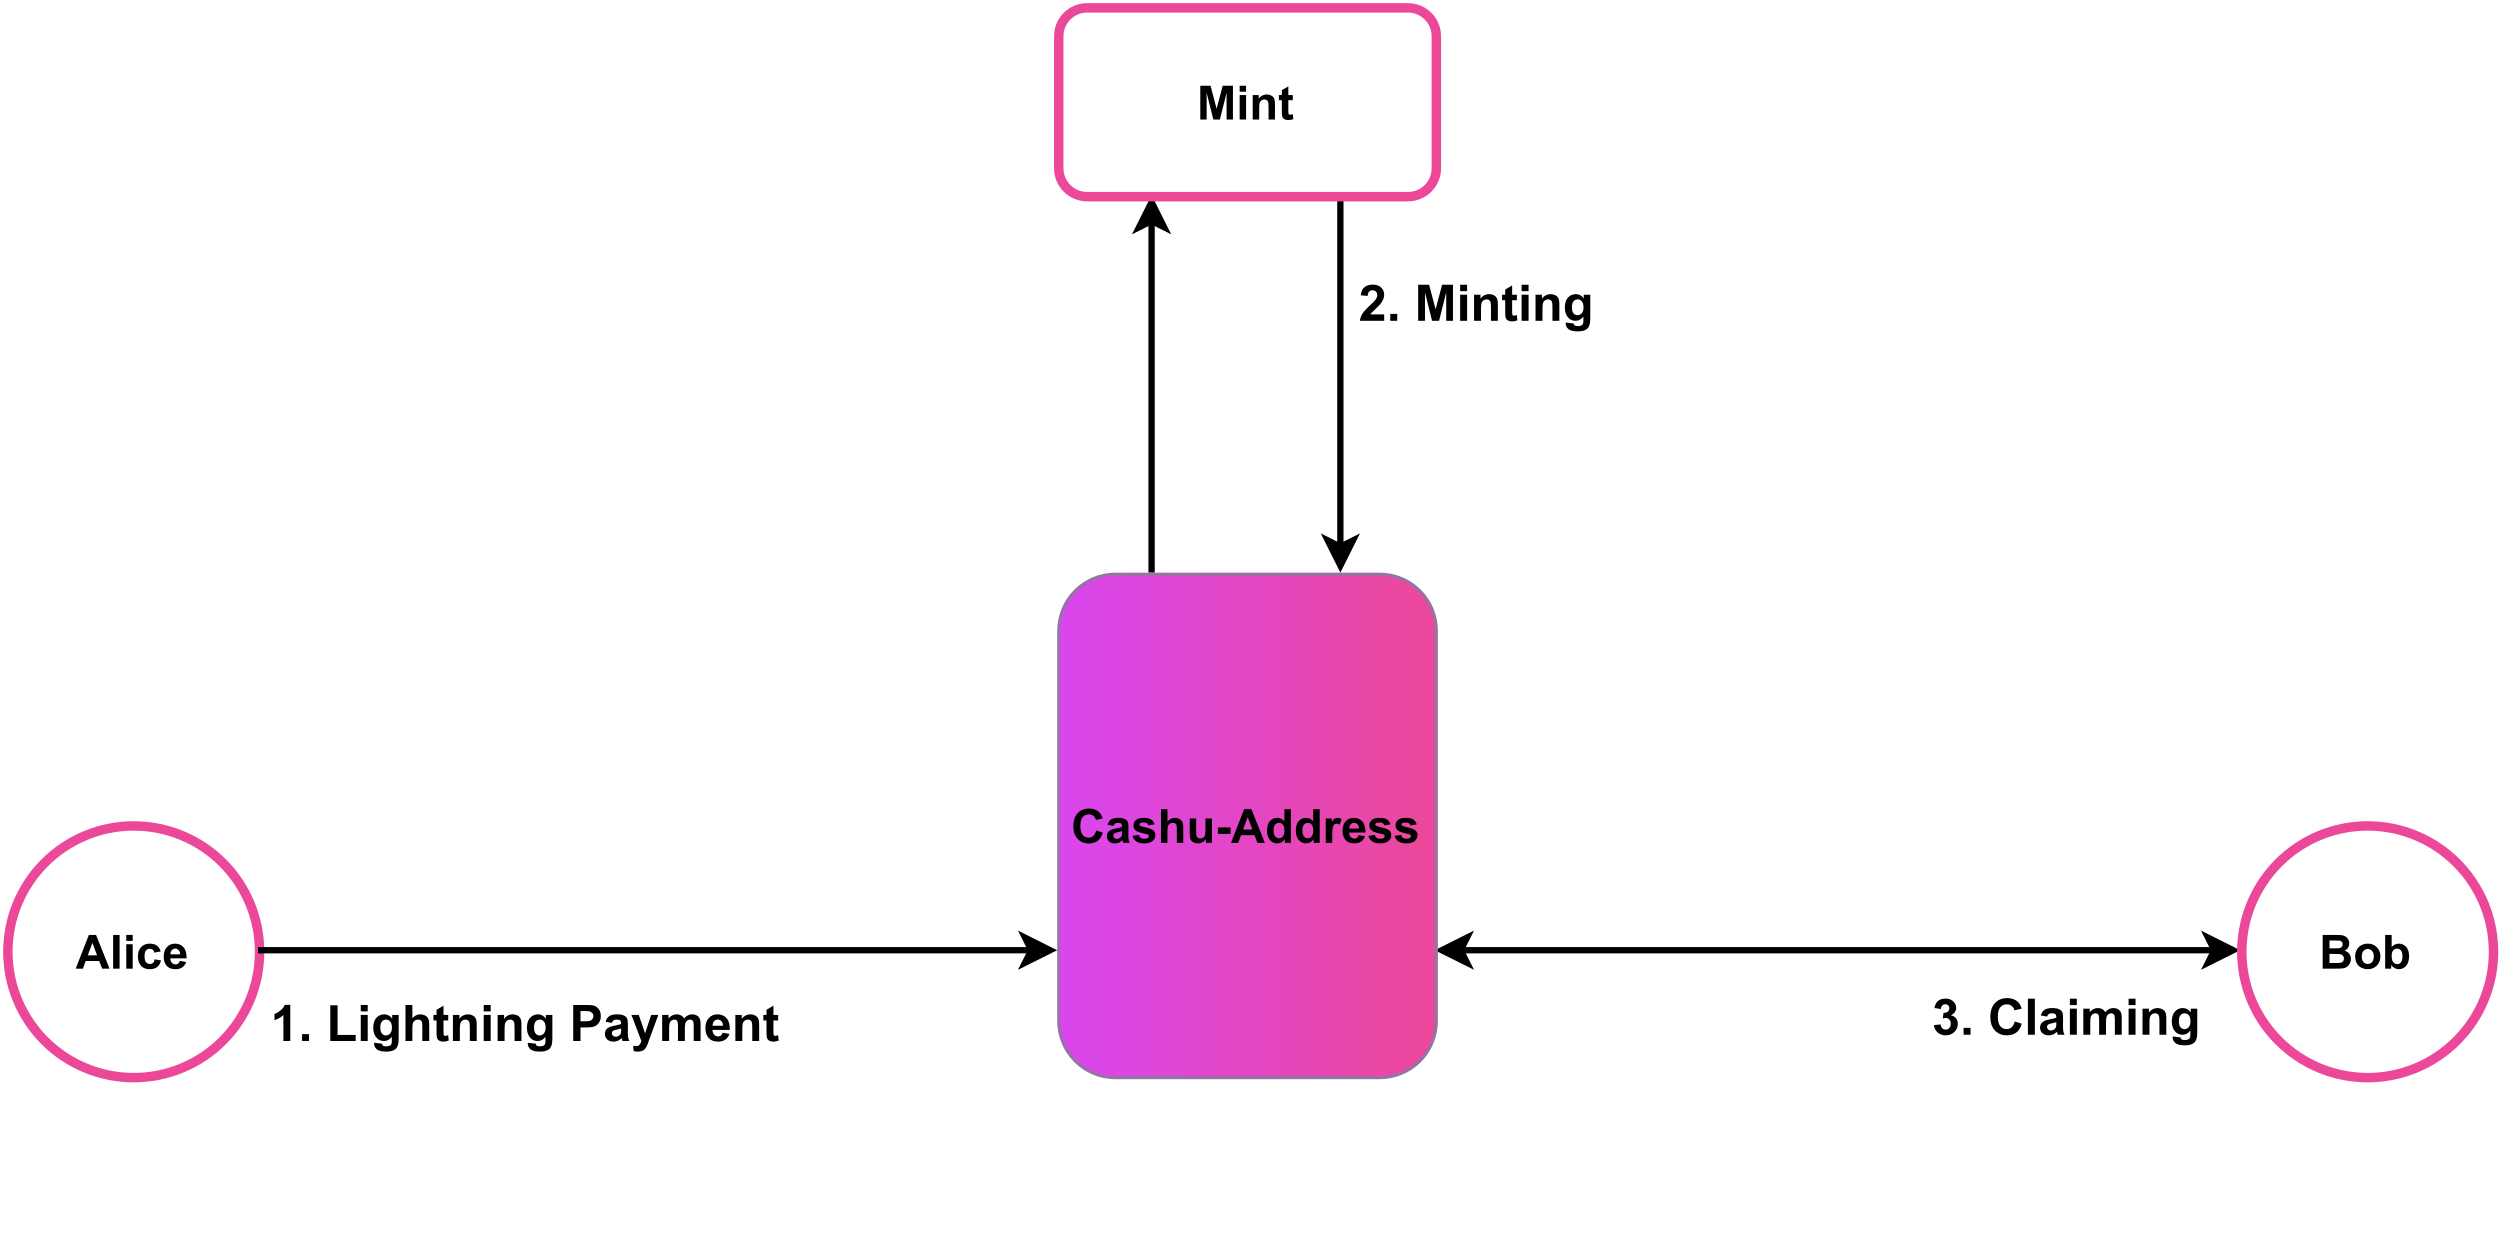 <?xml version="1.0" encoding="UTF-8" standalone="no"?>
<svg 
   width="595.92pt"
   height="300pt"
   viewBox="0 0 595.92 300"
   version="1.1"
   id="svg590"
   xmlns:xlink="http://www.w3.org/1999/xlink"
   xmlns="http://www.w3.org/2000/svg"
   xmlns:svg="http://www.w3.org/2000/svg" content="%3Cmxfile%20host%3D%22app.diagrams.net%22%20modified%3D%222024-01-19T12%3A05%3A57.239Z%22%20agent%3D%22Mozilla%2F5.0%20(Macintosh%3B%20Intel%20Mac%20OS%20X%2010_15_7)%20AppleWebKit%2F537.36%20(KHTML%2C%20like%20Gecko)%20Chrome%2F120.0.0.0%20Safari%2F537.36%22%20etag%3D%22TPPKwfXM67lQQ60IosFo%22%20version%3D%2222.1.21%22%20type%3D%22google%22%3E%20%20%20%3Cdiagram%20name%3D%22Seite-1%22%20id%3D%22kNlWydLZTXpdKH4mo_tK%22%3E%20%20%20%20%20%3CmxGraphModel%20dx%3D%22984%22%20dy%3D%22659%22%20grid%3D%220%22%20gridSize%3D%2210%22%20guides%3D%221%22%20tooltips%3D%221%22%20connect%3D%221%22%20arrows%3D%221%22%20fold%3D%221%22%20page%3D%220%22%20pageScale%3D%221%22%20pageWidth%3D%22827%22%20pageHeight%3D%221169%22%20math%3D%220%22%20shadow%3D%220%22%3E%20%20%20%20%20%20%20%3Croot%3E%20%20%20%20%20%20%20%20%20%3CmxCell%20id%3D%220%22%20%2F%3E%20%20%20%20%20%20%20%20%20%3CmxCell%20id%3D%221%22%20parent%3D%220%22%20%2F%3E%20%20%20%20%20%20%20%20%20%3CmxCell%20id%3D%221Vc6CIW88FX6nn1jI1qL-1%22%20value%3D%22Alice%22%20style%3D%22ellipse%3BwhiteSpace%3Dwrap%3Bhtml%3D1%3Baspect%3Dfixed%3BfillColor%3Dnone%3BstrokeColor%3D%23ec4899%3BgradientColor%3D%23d946ef%3BgradientDirection%3Dwest%3BfontStyle%3D1%3BfontFamily%3DHelvetica%3BfontSize%3D15%3BstrokeWidth%3D3%3B%22%20parent%3D%221%22%20vertex%3D%221%22%3E%20%20%20%20%20%20%20%20%20%20%20%3CmxGeometry%20x%3D%2220%22%20y%3D%22330%22%20width%3D%2280%22%20height%3D%2280%22%20as%3D%22geometry%22%20%2F%3E%20%20%20%20%20%20%20%20%20%3C%2FmxCell%3E%20%20%20%20%20%20%20%20%20%3CmxCell%20id%3D%221Vc6CIW88FX6nn1jI1qL-17%22%20style%3D%22edgeStyle%3DorthogonalEdgeStyle%3Brounded%3D0%3BorthogonalLoop%3D1%3BjettySize%3Dauto%3Bhtml%3D1%3BexitX%3D0%3BexitY%3D0.5%3BexitDx%3D0%3BexitDy%3D0%3BentryX%3D1%3BentryY%3D0.75%3BentryDx%3D0%3BentryDy%3D0%3BfontFamily%3DHelvetica%3BfontSize%3D15%3BfontColor%3Ddefault%3BstrokeColor%3Ddefault%3BstartArrow%3Dclassic%3BstartFill%3D1%3BstrokeWidth%3D2%3B%22%20parent%3D%221%22%20source%3D%221Vc6CIW88FX6nn1jI1qL-2%22%20target%3D%221Vc6CIW88FX6nn1jI1qL-5%22%20edge%3D%221%22%3E%20%20%20%20%20%20%20%20%20%20%20%3CmxGeometry%20relative%3D%221%22%20as%3D%22geometry%22%20%2F%3E%20%20%20%20%20%20%20%20%20%3C%2FmxCell%3E%20%20%20%20%20%20%20%20%20%3CmxCell%20id%3D%221Vc6CIW88FX6nn1jI1qL-2%22%20value%3D%22Bob%22%20style%3D%22ellipse%3BwhiteSpace%3Dwrap%3Bhtml%3D1%3Baspect%3Dfixed%3BfillColor%3Dnone%3BstrokeColor%3D%23ec4899%3BgradientColor%3D%23d946ef%3BgradientDirection%3Dwest%3BfontStyle%3D1%3BfontFamily%3DHelvetica%3BfontSize%3D15%3BstrokeWidth%3D3%3B%22%20parent%3D%221%22%20vertex%3D%221%22%3E%20%20%20%20%20%20%20%20%20%20%20%3CmxGeometry%20x%3D%22730%22%20y%3D%22330%22%20width%3D%2280%22%20height%3D%2280%22%20as%3D%22geometry%22%20%2F%3E%20%20%20%20%20%20%20%20%20%3C%2FmxCell%3E%20%20%20%20%20%20%20%20%20%3CmxCell%20id%3D%221Vc6CIW88FX6nn1jI1qL-11%22%20style%3D%22edgeStyle%3DorthogonalEdgeStyle%3Brounded%3D0%3BorthogonalLoop%3D1%3BjettySize%3Dauto%3Bhtml%3D1%3BexitX%3D0.25%3BexitY%3D0%3BexitDx%3D0%3BexitDy%3D0%3BentryX%3D0.25%3BentryY%3D1%3BentryDx%3D0%3BentryDy%3D0%3BfontFamily%3DHelvetica%3BfontSize%3D15%3BfontColor%3Ddefault%3BstrokeWidth%3D2%3B%22%20parent%3D%221%22%20source%3D%221Vc6CIW88FX6nn1jI1qL-5%22%20target%3D%221Vc6CIW88FX6nn1jI1qL-7%22%20edge%3D%221%22%3E%20%20%20%20%20%20%20%20%20%20%20%3CmxGeometry%20relative%3D%221%22%20as%3D%22geometry%22%20%2F%3E%20%20%20%20%20%20%20%20%20%3C%2FmxCell%3E%20%20%20%20%20%20%20%20%20%3CmxCell%20id%3D%221Vc6CIW88FX6nn1jI1qL-5%22%20value%3D%22%26lt%3Bb%26gt%3BCashu-Address%26lt%3B%2Fb%26gt%3B%22%20style%3D%22rounded%3D1%3BwhiteSpace%3Dwrap%3Bhtml%3D1%3BstrokeColor%3D%239673a6%3Balign%3Dcenter%3BverticalAlign%3Dmiddle%3BfontFamily%3DHelvetica%3BfontSize%3D15%3BfontColor%3Ddefault%3BfillColor%3D%23ec4899%3BgradientColor%3D%23d946ef%3BgradientDirection%3Dwest%3B%22%20parent%3D%221%22%20vertex%3D%221%22%3E%20%20%20%20%20%20%20%20%20%20%20%3CmxGeometry%20x%3D%22354%22%20y%3D%22250%22%20width%3D%22120%22%20height%3D%22160%22%20as%3D%22geometry%22%20%2F%3E%20%20%20%20%20%20%20%20%20%3C%2FmxCell%3E%20%20%20%20%20%20%20%20%20%3CmxCell%20id%3D%221Vc6CIW88FX6nn1jI1qL-12%22%20style%3D%22edgeStyle%3DorthogonalEdgeStyle%3Brounded%3D0%3BorthogonalLoop%3D1%3BjettySize%3Dauto%3Bhtml%3D1%3BexitX%3D0.75%3BexitY%3D1%3BexitDx%3D0%3BexitDy%3D0%3BentryX%3D0.75%3BentryY%3D0%3BentryDx%3D0%3BentryDy%3D0%3BfontFamily%3DHelvetica%3BfontSize%3D15%3BfontColor%3Ddefault%3BstrokeWidth%3D2%3B%22%20parent%3D%221%22%20source%3D%221Vc6CIW88FX6nn1jI1qL-7%22%20target%3D%221Vc6CIW88FX6nn1jI1qL-5%22%20edge%3D%221%22%3E%20%20%20%20%20%20%20%20%20%20%20%3CmxGeometry%20relative%3D%221%22%20as%3D%22geometry%22%20%2F%3E%20%20%20%20%20%20%20%20%20%3C%2FmxCell%3E%20%20%20%20%20%20%20%20%20%3CmxCell%20id%3D%221Vc6CIW88FX6nn1jI1qL-7%22%20value%3D%22%26lt%3Bb%26gt%3BMint%26lt%3B%2Fb%26gt%3B%22%20style%3D%22rounded%3D1%3BwhiteSpace%3Dwrap%3Bhtml%3D1%3BstrokeColor%3D%23ec4899%3Balign%3Dcenter%3BverticalAlign%3Dmiddle%3BfontFamily%3DHelvetica%3BfontSize%3D15%3BfontColor%3Ddefault%3BfillColor%3Dnone%3BgradientColor%3D%23d946ef%3BgradientDirection%3Dwest%3BstrokeWidth%3D3%3B%22%20parent%3D%221%22%20vertex%3D%221%22%3E%20%20%20%20%20%20%20%20%20%20%20%3CmxGeometry%20x%3D%22354%22%20y%3D%2270%22%20width%3D%22120%22%20height%3D%2260%22%20as%3D%22geometry%22%20%2F%3E%20%20%20%20%20%20%20%20%20%3C%2FmxCell%3E%20%20%20%20%20%20%20%20%20%3CmxCell%20id%3D%221Vc6CIW88FX6nn1jI1qL-8%22%20value%3D%22%22%20style%3D%22endArrow%3Dclassic%3Bhtml%3D1%3Brounded%3D0%3BfontFamily%3DHelvetica%3BfontSize%3D15%3BfontColor%3Ddefault%3BexitX%3D1%3BexitY%3D0.5%3BexitDx%3D0%3BexitDy%3D0%3BentryX%3D0%3BentryY%3D0.75%3BentryDx%3D0%3BentryDy%3D0%3BstrokeWidth%3D2%3B%22%20parent%3D%221%22%20source%3D%221Vc6CIW88FX6nn1jI1qL-1%22%20target%3D%221Vc6CIW88FX6nn1jI1qL-5%22%20edge%3D%221%22%3E%20%20%20%20%20%20%20%20%20%20%20%3CmxGeometry%20width%3D%2250%22%20height%3D%2250%22%20relative%3D%221%22%20as%3D%22geometry%22%3E%20%20%20%20%20%20%20%20%20%20%20%20%20%3CmxPoint%20x%3D%22370%22%20y%3D%22310%22%20as%3D%22sourcePoint%22%20%2F%3E%20%20%20%20%20%20%20%20%20%20%20%20%20%3CmxPoint%20x%3D%22420%22%20y%3D%22260%22%20as%3D%22targetPoint%22%20%2F%3E%20%20%20%20%20%20%20%20%20%20%20%3C%2FmxGeometry%3E%20%20%20%20%20%20%20%20%20%3C%2FmxCell%3E%20%20%20%20%20%20%20%20%20%3CmxCell%20id%3D%221Vc6CIW88FX6nn1jI1qL-18%22%20value%3D%22%26lt%3Bfont%20style%3D%26quot%3Bfont-size%3A%2016px%3B%26quot%3B%26gt%3B%26lt%3Bb%26gt%3B3.%20Claiming%26lt%3B%2Fb%26gt%3B%26lt%3B%2Ffont%26gt%3B%26amp%3Bnbsp%3B%22%20style%3D%22text%3Bhtml%3D1%3BstrokeColor%3Dnone%3BfillColor%3Dnone%3Bspacing%3D0%3BspacingTop%3D0%3Boverflow%3Dhidden%3Brounded%3D1%3BverticalAlign%3Dtop%3BwhiteSpace%3Dwrap%3Balign%3Dright%3B%22%20parent%3D%221%22%20vertex%3D%221%22%3E%20%20%20%20%20%20%20%20%20%20%20%3CmxGeometry%20x%3D%22481%22%20y%3D%22377%22%20width%3D%22240%22%20height%3D%2280%22%20as%3D%22geometry%22%20%2F%3E%20%20%20%20%20%20%20%20%20%3C%2FmxCell%3E%20%20%20%20%20%20%20%20%20%3CmxCell%20id%3D%221Vc6CIW88FX6nn1jI1qL-19%22%20value%3D%22%26lt%3Bfont%20style%3D%26quot%3Bfont-size%3A%2016px%3B%26quot%3B%26gt%3B%26lt%3Bb%26gt%3B1.%20Lightning%20Payment%26lt%3B%2Fb%26gt%3B%26lt%3B%2Ffont%26gt%3B%22%20style%3D%22text%3Bhtml%3D1%3BstrokeColor%3Dnone%3BfillColor%3Dnone%3Bspacing%3D0%3BspacingTop%3D0%3Boverflow%3Dhidden%3Brounded%3D1%3BverticalAlign%3Dtop%3BwhiteSpace%3Dwrap%3B%22%20parent%3D%221%22%20vertex%3D%221%22%3E%20%20%20%20%20%20%20%20%20%20%20%3CmxGeometry%20x%3D%22104%22%20y%3D%22379%22%20width%3D%22240%22%20height%3D%2280%22%20as%3D%22geometry%22%20%2F%3E%20%20%20%20%20%20%20%20%20%3C%2FmxCell%3E%20%20%20%20%20%20%20%20%20%3CmxCell%20id%3D%221Vc6CIW88FX6nn1jI1qL-20%22%20value%3D%22%26lt%3Bfont%20style%3D%26quot%3Bfont-size%3A%2016px%3B%26quot%3B%26gt%3B%26lt%3Bb%26gt%3B2.%20Minting%26lt%3B%2Fb%26gt%3B%26lt%3B%2Ffont%26gt%3B%22%20style%3D%22text%3Bhtml%3D1%3BstrokeColor%3Dnone%3BfillColor%3Dnone%3Bspacing%3D0%3BspacingTop%3D0%3Boverflow%3Dhidden%3Brounded%3D1%3BverticalAlign%3Dtop%3BwhiteSpace%3Dwrap%3Balign%3Dleft%3B%22%20parent%3D%221%22%20vertex%3D%221%22%3E%20%20%20%20%20%20%20%20%20%20%20%3CmxGeometry%20x%3D%22450%22%20y%3D%22150%22%20width%3D%22240%22%20height%3D%2280%22%20as%3D%22geometry%22%20%2F%3E%20%20%20%20%20%20%20%20%20%3C%2FmxCell%3E%20%20%20%20%20%20%20%3C%2Froot%3E%20%20%20%20%20%3C%2FmxGraphModel%3E%20%20%20%3C%2Fdiagram%3E%20%3C%2Fmxfile%3E%20">
  <defs
     id="defs400">
    <g
       id="g124">
      <g
         id="glyph-0-0">
        <path
           d="M 1.406 0 L 1.406 -7.031 L 7.031 -7.031 L 7.031 0 Z M 1.578 -0.172 L 6.859 -0.172 L 6.859 -6.859 L 1.578 -6.859 Z M 1.578 -0.172 "
           id="path2" />
      </g>
      <g
         id="glyph-0-1">
        <path
           d="M 8.078 0 L 6.312 0 L 5.609 -1.828 L 2.391 -1.828 L 1.719 0 L 0 0 L 3.141 -8.047 L 4.859 -8.047 Z M 5.094 -3.188 L 3.984 -6.172 L 2.891 -3.188 Z M 5.094 -3.188 "
           id="path5" />
      </g>
      <g
         id="glyph-0-2">
        <path
           d="M 0.812 0 L 0.812 -8.047 L 2.344 -8.047 L 2.344 0 Z M 0.812 0 "
           id="path8" />
      </g>
      <g
         id="glyph-0-3">
        <path
           d="M 0.812 -6.625 L 0.812 -8.047 L 2.344 -8.047 L 2.344 -6.625 Z M 0.812 0 L 0.812 -5.828 L 2.344 -5.828 L 2.344 0 Z M 0.812 0 "
           id="path11" />
      </g>
      <g
         id="glyph-0-4">
        <path
           d="M 5.891 -4.109 L 4.375 -3.828 C 4.32 -4.141 4.203 -4.367 4.016 -4.516 C 3.836 -4.672 3.602 -4.75 3.312 -4.75 C 2.926 -4.75 2.617 -4.613 2.391 -4.344 C 2.16 -4.082 2.047 -3.641 2.047 -3.016 C 2.047 -2.328 2.16 -1.836 2.391 -1.547 C 2.629 -1.266 2.945 -1.125 3.344 -1.125 C 3.633 -1.125 3.875 -1.207 4.062 -1.375 C 4.25 -1.539 4.379 -1.828 4.453 -2.234 L 5.969 -1.984 C 5.812 -1.285 5.508 -0.758 5.062 -0.406 C 4.613 -0.051 4.016 0.125 3.266 0.125 C 2.41 0.125 1.727 -0.141 1.219 -0.672 C 0.719 -1.211 0.469 -1.957 0.469 -2.906 C 0.469 -3.875 0.723 -4.625 1.234 -5.156 C 1.742 -5.695 2.43 -5.969 3.297 -5.969 C 4.004 -5.969 4.566 -5.812 4.984 -5.5 C 5.41 -5.195 5.711 -4.734 5.891 -4.109 Z M 5.891 -4.109 "
           id="path14" />
      </g>
      <g
         id="glyph-0-5">
        <path
           d="M 4.188 -1.859 L 5.719 -1.594 C 5.52 -1.031 5.207 -0.602 4.781 -0.312 C 4.352 -0.02 3.82 0.125 3.188 0.125 C 2.176 0.125 1.426 -0.203 0.938 -0.859 C 0.551 -1.391 0.359 -2.062 0.359 -2.875 C 0.359 -3.844 0.609 -4.598 1.109 -5.141 C 1.617 -5.691 2.258 -5.969 3.031 -5.969 C 3.895 -5.969 4.578 -5.68 5.078 -5.109 C 5.586 -4.535 5.832 -3.656 5.812 -2.469 L 1.938 -2.469 C 1.945 -2.008 2.07 -1.648 2.312 -1.391 C 2.551 -1.141 2.848 -1.016 3.203 -1.016 C 3.441 -1.016 3.645 -1.082 3.812 -1.219 C 3.977 -1.352 4.102 -1.566 4.188 -1.859 Z M 4.281 -3.422 C 4.258 -3.867 4.141 -4.207 3.922 -4.438 C 3.703 -4.664 3.438 -4.781 3.125 -4.781 C 2.789 -4.781 2.516 -4.66 2.297 -4.422 C 2.078 -4.172 1.969 -3.836 1.969 -3.422 Z M 4.281 -3.422 "
           id="path17" />
      </g>
      <g
         id="glyph-0-6">
        <path
           d="M 0.828 -8.047 L 4.047 -8.047 C 4.68 -8.047 5.156 -8.02 5.469 -7.969 C 5.781 -7.914 6.062 -7.805 6.312 -7.641 C 6.562 -7.473 6.766 -7.25 6.922 -6.969 C 7.086 -6.688 7.172 -6.375 7.172 -6.031 C 7.172 -5.645 7.066 -5.297 6.859 -4.984 C 6.66 -4.672 6.391 -4.438 6.047 -4.281 C 6.535 -4.133 6.91 -3.891 7.172 -3.547 C 7.43 -3.203 7.562 -2.797 7.562 -2.328 C 7.562 -1.961 7.477 -1.609 7.312 -1.266 C 7.145 -0.922 6.91 -0.645 6.609 -0.438 C 6.316 -0.227 5.957 -0.102 5.531 -0.062 C 5.258 -0.031 4.602 -0.008 3.562 0 L 0.828 0 Z M 2.453 -6.719 L 2.453 -4.844 L 3.516 -4.844 C 4.148 -4.844 4.547 -4.852 4.703 -4.875 C 4.973 -4.906 5.188 -5 5.344 -5.156 C 5.508 -5.32 5.594 -5.535 5.594 -5.797 C 5.594 -6.047 5.523 -6.25 5.391 -6.406 C 5.254 -6.562 5.051 -6.656 4.781 -6.688 C 4.613 -6.707 4.148 -6.719 3.391 -6.719 Z M 2.453 -3.516 L 2.453 -1.359 L 3.953 -1.359 C 4.535 -1.359 4.906 -1.375 5.062 -1.406 C 5.312 -1.445 5.508 -1.551 5.656 -1.719 C 5.812 -1.895 5.891 -2.125 5.891 -2.406 C 5.891 -2.656 5.828 -2.863 5.703 -3.031 C 5.586 -3.195 5.422 -3.316 5.203 -3.391 C 4.984 -3.473 4.504 -3.516 3.766 -3.516 Z M 2.453 -3.516 "
           id="path20" />
      </g>
      <g
         id="glyph-0-7">
        <path
           d="M 0.453 -3 C 0.453 -3.508 0.578 -4.004 0.828 -4.484 C 1.078 -4.961 1.43 -5.328 1.891 -5.578 C 2.359 -5.836 2.879 -5.969 3.453 -5.969 C 4.336 -5.969 5.062 -5.68 5.625 -5.109 C 6.188 -4.535 6.469 -3.812 6.469 -2.938 C 6.469 -2.051 6.18 -1.316 5.609 -0.734 C 5.047 -0.16 4.332 0.125 3.469 0.125 C 2.938 0.125 2.426 0.004 1.938 -0.234 C 1.445 -0.473 1.078 -0.828 0.828 -1.297 C 0.578 -1.766 0.453 -2.332 0.453 -3 Z M 2.031 -2.922 C 2.031 -2.336 2.164 -1.891 2.438 -1.578 C 2.719 -1.273 3.055 -1.125 3.453 -1.125 C 3.859 -1.125 4.195 -1.273 4.469 -1.578 C 4.75 -1.891 4.891 -2.336 4.891 -2.922 C 4.891 -3.492 4.75 -3.93 4.469 -4.234 C 4.195 -4.547 3.859 -4.703 3.453 -4.703 C 3.055 -4.703 2.719 -4.547 2.438 -4.234 C 2.164 -3.93 2.031 -3.492 2.031 -2.922 Z M 2.031 -2.922 "
           id="path23" />
      </g>
      <g
         id="glyph-0-8">
        <path
           d="M 0.734 0 L 0.734 -8.047 L 2.281 -8.047 L 2.281 -5.156 C 2.758 -5.695 3.328 -5.969 3.984 -5.969 C 4.691 -5.969 5.273 -5.707 5.734 -5.188 C 6.203 -4.676 6.438 -3.941 6.438 -2.984 C 6.438 -1.984 6.195 -1.211 5.719 -0.672 C 5.25 -0.141 4.676 0.125 4 0.125 C 3.664 0.125 3.336 0.039 3.016 -0.125 C 2.691 -0.289 2.41 -0.535 2.172 -0.859 L 2.172 0 Z M 2.281 -3.047 C 2.281 -2.441 2.375 -1.992 2.562 -1.703 C 2.82 -1.297 3.176 -1.094 3.625 -1.094 C 3.969 -1.094 4.258 -1.238 4.5 -1.531 C 4.738 -1.82 4.859 -2.281 4.859 -2.906 C 4.859 -3.57 4.734 -4.051 4.484 -4.344 C 4.242 -4.633 3.938 -4.781 3.562 -4.781 C 3.195 -4.781 2.891 -4.633 2.641 -4.344 C 2.398 -4.062 2.281 -3.629 2.281 -3.047 Z M 2.281 -3.047 "
           id="path26" />
      </g>
      <g
         id="glyph-0-9">
        <path
           d="M 5.969 -2.953 L 7.547 -2.469 C 7.305 -1.582 6.906 -0.926 6.344 -0.5 C 5.781 -0.07 5.066 0.141 4.203 0.141 C 3.129 0.141 2.25 -0.223 1.562 -0.953 C 0.875 -1.68 0.531 -2.68 0.531 -3.953 C 0.531 -5.297 0.875 -6.336 1.562 -7.078 C 2.258 -7.816 3.172 -8.188 4.297 -8.188 C 5.285 -8.188 6.086 -7.895 6.703 -7.312 C 7.066 -6.969 7.344 -6.473 7.531 -5.828 L 5.922 -5.453 C 5.816 -5.867 5.613 -6.195 5.312 -6.438 C 5.008 -6.676 4.645 -6.797 4.219 -6.797 C 3.625 -6.797 3.141 -6.582 2.766 -6.156 C 2.391 -5.727 2.203 -5.035 2.203 -4.078 C 2.203 -3.055 2.383 -2.328 2.75 -1.891 C 3.125 -1.461 3.602 -1.25 4.188 -1.25 C 4.613 -1.25 4.984 -1.383 5.297 -1.656 C 5.609 -1.938 5.832 -2.367 5.969 -2.953 Z M 5.969 -2.953 "
           id="path29" />
      </g>
      <g
         id="glyph-0-10">
        <path
           d="M 1.969 -4.047 L 0.562 -4.312 C 0.719 -4.875 0.988 -5.289 1.375 -5.562 C 1.758 -5.832 2.332 -5.969 3.094 -5.969 C 3.781 -5.969 4.289 -5.883 4.625 -5.719 C 4.957 -5.562 5.191 -5.352 5.328 -5.094 C 5.473 -4.844 5.547 -4.383 5.547 -3.719 L 5.531 -1.922 C 5.531 -1.398 5.551 -1.02 5.594 -0.781 C 5.645 -0.539 5.738 -0.281 5.875 0 L 4.344 0 C 4.312 -0.102 4.266 -0.254 4.203 -0.453 C 4.172 -0.547 4.148 -0.609 4.141 -0.641 C 3.879 -0.379 3.598 -0.188 3.297 -0.062 C 2.992 0.062 2.676 0.125 2.344 0.125 C 1.738 0.125 1.266 -0.035 0.922 -0.359 C 0.578 -0.68 0.406 -1.094 0.406 -1.594 C 0.406 -1.926 0.484 -2.219 0.641 -2.469 C 0.797 -2.727 1.016 -2.926 1.297 -3.062 C 1.578 -3.207 1.988 -3.328 2.531 -3.422 C 3.25 -3.555 3.75 -3.688 4.031 -3.812 L 4.031 -3.953 C 4.031 -4.254 3.957 -4.469 3.812 -4.594 C 3.664 -4.719 3.391 -4.781 2.984 -4.781 C 2.703 -4.781 2.484 -4.723 2.328 -4.609 C 2.18 -4.504 2.062 -4.316 1.969 -4.047 Z M 4.031 -2.797 C 3.832 -2.734 3.516 -2.656 3.078 -2.562 C 2.648 -2.469 2.375 -2.379 2.25 -2.297 C 2.039 -2.148 1.938 -1.969 1.938 -1.75 C 1.938 -1.531 2.016 -1.344 2.172 -1.188 C 2.336 -1.031 2.547 -0.953 2.797 -0.953 C 3.078 -0.953 3.344 -1.047 3.594 -1.234 C 3.781 -1.367 3.906 -1.535 3.969 -1.734 C 4.008 -1.867 4.031 -2.125 4.031 -2.5 Z M 4.031 -2.797 "
           id="path32" />
      </g>
      <g
         id="glyph-0-11">
        <path
           d="M 0.266 -1.672 L 1.812 -1.906 C 1.875 -1.602 2.004 -1.375 2.203 -1.219 C 2.41 -1.062 2.695 -0.984 3.062 -0.984 C 3.457 -0.984 3.754 -1.055 3.953 -1.203 C 4.086 -1.305 4.156 -1.441 4.156 -1.609 C 4.156 -1.734 4.117 -1.832 4.047 -1.906 C 3.973 -1.977 3.801 -2.047 3.531 -2.109 C 2.289 -2.379 1.504 -2.629 1.172 -2.859 C 0.711 -3.172 0.484 -3.609 0.484 -4.172 C 0.484 -4.68 0.68 -5.109 1.078 -5.453 C 1.473 -5.797 2.094 -5.969 2.938 -5.969 C 3.727 -5.969 4.316 -5.836 4.703 -5.578 C 5.098 -5.316 5.367 -4.93 5.516 -4.422 L 4.062 -4.156 C 4 -4.383 3.879 -4.555 3.703 -4.672 C 3.523 -4.797 3.273 -4.859 2.953 -4.859 C 2.547 -4.859 2.258 -4.801 2.094 -4.688 C 1.969 -4.602 1.906 -4.5 1.906 -4.375 C 1.906 -4.258 1.957 -4.164 2.062 -4.094 C 2.207 -3.988 2.688 -3.844 3.5 -3.656 C 4.32 -3.469 4.898 -3.238 5.234 -2.969 C 5.555 -2.695 5.719 -2.316 5.719 -1.828 C 5.719 -1.285 5.492 -0.82 5.047 -0.438 C 4.598 -0.062 3.938 0.125 3.062 0.125 C 2.27 0.125 1.641 -0.031 1.172 -0.344 C 0.711 -0.664 0.41 -1.109 0.266 -1.672 Z M 0.266 -1.672 "
           id="path35" />
      </g>
      <g
         id="glyph-0-12">
        <path
           d="M 2.344 -8.047 L 2.344 -5.094 C 2.844 -5.676 3.438 -5.969 4.125 -5.969 C 4.477 -5.969 4.797 -5.898 5.078 -5.766 C 5.367 -5.629 5.586 -5.457 5.734 -5.25 C 5.879 -5.051 5.977 -4.828 6.031 -4.578 C 6.082 -4.328 6.109 -3.941 6.109 -3.422 L 6.109 0 L 4.578 0 L 4.578 -3.078 C 4.578 -3.691 4.547 -4.082 4.484 -4.25 C 4.422 -4.414 4.316 -4.547 4.172 -4.641 C 4.023 -4.734 3.836 -4.781 3.609 -4.781 C 3.359 -4.781 3.129 -4.719 2.922 -4.594 C 2.723 -4.469 2.578 -4.281 2.484 -4.031 C 2.391 -3.781 2.344 -3.41 2.344 -2.922 L 2.344 0 L 0.797 0 L 0.797 -8.047 Z M 2.344 -8.047 "
           id="path38" />
      </g>
      <g
         id="glyph-0-13">
        <path
           d="M 4.641 0 L 4.641 -0.875 C 4.43 -0.562 4.156 -0.316 3.812 -0.141 C 3.469 0.035 3.102 0.125 2.719 0.125 C 2.32 0.125 1.969 0.039 1.656 -0.125 C 1.344 -0.301 1.117 -0.539 0.984 -0.844 C 0.848 -1.156 0.781 -1.586 0.781 -2.141 L 0.781 -5.828 L 2.312 -5.828 L 2.312 -3.156 C 2.312 -2.332 2.336 -1.828 2.391 -1.641 C 2.453 -1.461 2.555 -1.316 2.703 -1.203 C 2.859 -1.098 3.051 -1.047 3.281 -1.047 C 3.551 -1.047 3.789 -1.117 4 -1.266 C 4.207 -1.41 4.348 -1.586 4.422 -1.797 C 4.492 -2.016 4.531 -2.539 4.531 -3.375 L 4.531 -5.828 L 6.078 -5.828 L 6.078 0 Z M 4.641 0 "
           id="path41" />
      </g>
      <g
         id="glyph-0-14">
        <path
           d="M 0.625 -2.141 L 0.625 -3.688 L 3.656 -3.688 L 3.656 -2.141 Z M 0.625 -2.141 "
           id="path44" />
      </g>
      <g
         id="glyph-0-15">
        <path
           d="M 6.156 0 L 4.719 0 L 4.719 -0.859 C 4.477 -0.523 4.195 -0.273 3.875 -0.109 C 3.551 0.047 3.227 0.125 2.906 0.125 C 2.227 0.125 1.648 -0.141 1.172 -0.672 C 0.703 -1.211 0.469 -1.969 0.469 -2.938 C 0.469 -3.926 0.695 -4.676 1.156 -5.188 C 1.625 -5.707 2.211 -5.969 2.922 -5.969 C 3.578 -5.969 4.141 -5.695 4.609 -5.156 L 4.609 -8.047 L 6.156 -8.047 Z M 2.031 -3.047 C 2.031 -2.422 2.117 -1.969 2.297 -1.688 C 2.547 -1.289 2.895 -1.094 3.344 -1.094 C 3.695 -1.094 4 -1.242 4.25 -1.547 C 4.5 -1.848 4.625 -2.297 4.625 -2.891 C 4.625 -3.566 4.5 -4.051 4.25 -4.344 C 4.008 -4.633 3.703 -4.781 3.328 -4.781 C 2.961 -4.781 2.656 -4.633 2.406 -4.344 C 2.156 -4.051 2.031 -3.617 2.031 -3.047 Z M 2.031 -3.047 "
           id="path47" />
      </g>
      <g
         id="glyph-0-16">
        <path
           d="M 2.281 0 L 0.734 0 L 0.734 -5.828 L 2.172 -5.828 L 2.172 -5 C 2.422 -5.395 2.641 -5.656 2.828 -5.781 C 3.023 -5.906 3.25 -5.969 3.5 -5.969 C 3.852 -5.969 4.191 -5.867 4.516 -5.672 L 4.047 -4.328 C 3.785 -4.492 3.539 -4.578 3.312 -4.578 C 3.102 -4.578 2.922 -4.516 2.766 -4.391 C 2.617 -4.273 2.5 -4.062 2.406 -3.75 C 2.32 -3.445 2.281 -2.797 2.281 -1.797 Z M 2.281 0 "
           id="path50" />
      </g>
      <g
         id="glyph-0-17">
        <path
           d="M 0.797 0 L 0.797 -8.047 L 3.234 -8.047 L 4.688 -2.562 L 6.141 -8.047 L 8.578 -8.047 L 8.578 0 L 7.062 0 L 7.062 -6.344 L 5.469 0 L 3.906 0 L 2.312 -6.344 L 2.312 0 Z M 0.797 0 "
           id="path53" />
      </g>
      <g
         id="glyph-0-18">
        <path
           d="M 6.109 0 L 4.578 0 L 4.578 -2.984 C 4.578 -3.609 4.539 -4.016 4.469 -4.203 C 4.406 -4.391 4.297 -4.531 4.141 -4.625 C 3.992 -4.727 3.816 -4.781 3.609 -4.781 C 3.348 -4.781 3.109 -4.707 2.891 -4.562 C 2.68 -4.414 2.535 -4.223 2.453 -3.984 C 2.379 -3.742 2.344 -3.297 2.344 -2.641 L 2.344 0 L 0.797 0 L 0.797 -5.828 L 2.234 -5.828 L 2.234 -4.984 C 2.742 -5.641 3.383 -5.969 4.156 -5.969 C 4.488 -5.969 4.797 -5.906 5.078 -5.781 C 5.367 -5.656 5.582 -5.5 5.719 -5.312 C 5.863 -5.125 5.961 -4.906 6.016 -4.656 C 6.078 -4.414 6.109 -4.07 6.109 -3.625 Z M 6.109 0 "
           id="path56" />
      </g>
      <g
         id="glyph-0-19">
        <path
           d="M 3.484 -5.828 L 3.484 -4.609 L 2.422 -4.609 L 2.422 -2.25 C 2.422 -1.77 2.43 -1.488 2.453 -1.406 C 2.473 -1.332 2.52 -1.27 2.594 -1.219 C 2.664 -1.164 2.754 -1.141 2.859 -1.141 C 3.004 -1.141 3.211 -1.191 3.484 -1.297 L 3.609 -0.094 C 3.254 0.051 2.848 0.125 2.391 0.125 C 2.109 0.125 1.852 0.082 1.625 0 C 1.406 -0.094 1.242 -0.211 1.141 -0.359 C 1.035 -0.516 0.961 -0.719 0.922 -0.969 C 0.891 -1.145 0.875 -1.508 0.875 -2.062 L 0.875 -4.609 L 0.172 -4.609 L 0.172 -5.828 L 0.875 -5.828 L 0.875 -7 L 2.422 -7.891 L 2.422 -5.828 Z M 3.484 -5.828 "
           id="path59" />
      </g>
      <g
         id="glyph-1-0">
        <path
           d="M 1.5 0 L 1.5 -7.5 L 7.5 -7.5 L 7.5 0 Z M 1.688 -0.188 L 7.312 -0.188 L 7.312 -7.312 L 1.688 -7.312 Z M 1.688 -0.188 "
           id="path62" />
      </g>
      <g
         id="glyph-1-1">
        <path
           d="M 0.453 -2.281 L 2.047 -2.469 C 2.098 -2.062 2.234 -1.75 2.453 -1.531 C 2.68 -1.32 2.953 -1.219 3.266 -1.219 C 3.609 -1.219 3.895 -1.348 4.125 -1.609 C 4.352 -1.867 4.469 -2.219 4.469 -2.656 C 4.469 -3.062 4.352 -3.383 4.125 -3.625 C 3.906 -3.875 3.641 -4 3.328 -4 C 3.109 -4 2.852 -3.957 2.562 -3.875 L 2.75 -5.219 C 3.195 -5.207 3.535 -5.301 3.766 -5.5 C 4.004 -5.707 4.125 -5.984 4.125 -6.328 C 4.125 -6.609 4.035 -6.832 3.859 -7 C 3.691 -7.176 3.461 -7.266 3.172 -7.266 C 2.891 -7.266 2.648 -7.164 2.453 -6.969 C 2.254 -6.781 2.133 -6.5 2.094 -6.125 L 0.578 -6.375 C 0.68 -6.895 0.836 -7.312 1.047 -7.625 C 1.266 -7.938 1.562 -8.18 1.938 -8.359 C 2.32 -8.535 2.75 -8.625 3.219 -8.625 C 4.031 -8.625 4.68 -8.367 5.172 -7.859 C 5.566 -7.43 5.766 -6.953 5.766 -6.422 C 5.766 -5.672 5.352 -5.07 4.531 -4.625 C 5.031 -4.508 5.426 -4.27 5.719 -3.906 C 6.008 -3.539 6.156 -3.098 6.156 -2.578 C 6.156 -1.828 5.879 -1.188 5.328 -0.656 C 4.773 -0.125 4.094 0.141 3.281 0.141 C 2.5 0.141 1.852 -0.082 1.344 -0.531 C 0.832 -0.977 0.535 -1.562 0.453 -2.281 Z M 0.453 -2.281 "
           id="path65" />
      </g>
      <g
         id="glyph-1-2">
        <path
           d="M 0.859 0 L 0.859 -1.641 L 2.516 -1.641 L 2.516 0 Z M 0.859 0 "
           id="path68" />
      </g>
      <g
         id="glyph-1-3" />
      <g
         id="glyph-1-4">
        <path
           d="M 6.375 -3.156 L 8.047 -2.625 C 7.797 -1.688 7.367 -0.988 6.766 -0.531 C 6.16 -0.082 5.398 0.141 4.484 0.141 C 3.336 0.141 2.395 -0.242 1.656 -1.016 C 0.926 -1.797 0.562 -2.863 0.562 -4.219 C 0.562 -5.645 0.93 -6.754 1.672 -7.547 C 2.41 -8.336 3.383 -8.734 4.594 -8.734 C 5.645 -8.734 6.5 -8.426 7.156 -7.812 C 7.539 -7.438 7.832 -6.906 8.031 -6.219 L 6.312 -5.812 C 6.207 -6.258 5.992 -6.609 5.672 -6.859 C 5.348 -7.117 4.957 -7.25 4.5 -7.25 C 3.863 -7.25 3.348 -7.02 2.953 -6.562 C 2.555 -6.113 2.359 -5.375 2.359 -4.344 C 2.359 -3.258 2.551 -2.488 2.938 -2.031 C 3.332 -1.57 3.844 -1.344 4.469 -1.344 C 4.926 -1.344 5.32 -1.488 5.656 -1.781 C 5.988 -2.07 6.227 -2.531 6.375 -3.156 Z M 6.375 -3.156 "
           id="path72" />
      </g>
      <g
         id="glyph-1-5">
        <path
           d="M 0.859 0 L 0.859 -8.594 L 2.516 -8.594 L 2.516 0 Z M 0.859 0 "
           id="path75" />
      </g>
      <g
         id="glyph-1-6">
        <path
           d="M 2.094 -4.328 L 0.594 -4.594 C 0.758 -5.195 1.047 -5.641 1.453 -5.922 C 1.867 -6.211 2.484 -6.359 3.297 -6.359 C 4.023 -6.359 4.566 -6.27 4.922 -6.094 C 5.285 -5.926 5.539 -5.707 5.688 -5.438 C 5.832 -5.176 5.906 -4.688 5.906 -3.969 L 5.891 -2.047 C 5.891 -1.492 5.914 -1.086 5.969 -0.828 C 6.02 -0.578 6.117 -0.301 6.266 0 L 4.641 0 C 4.598 -0.113 4.547 -0.273 4.484 -0.484 C 4.453 -0.586 4.43 -0.656 4.422 -0.688 C 4.141 -0.406 3.836 -0.195 3.516 -0.062 C 3.203 0.07 2.863 0.141 2.5 0.141 C 1.852 0.141 1.344 -0.031 0.969 -0.375 C 0.602 -0.727 0.422 -1.172 0.422 -1.703 C 0.422 -2.055 0.504 -2.367 0.672 -2.641 C 0.848 -2.91 1.086 -3.117 1.391 -3.266 C 1.691 -3.422 2.129 -3.551 2.703 -3.656 C 3.461 -3.801 3.992 -3.938 4.297 -4.062 L 4.297 -4.219 C 4.297 -4.539 4.219 -4.77 4.062 -4.906 C 3.906 -5.039 3.609 -5.109 3.172 -5.109 C 2.879 -5.109 2.648 -5.051 2.484 -4.938 C 2.328 -4.82 2.195 -4.617 2.094 -4.328 Z M 4.297 -2.984 C 4.086 -2.922 3.754 -2.836 3.297 -2.734 C 2.836 -2.641 2.535 -2.547 2.391 -2.453 C 2.18 -2.297 2.078 -2.102 2.078 -1.875 C 2.078 -1.645 2.16 -1.441 2.328 -1.266 C 2.504 -1.098 2.723 -1.016 2.984 -1.016 C 3.285 -1.016 3.57 -1.113 3.844 -1.312 C 4.039 -1.457 4.172 -1.641 4.234 -1.859 C 4.273 -1.992 4.297 -2.258 4.297 -2.656 Z M 4.297 -2.984 "
           id="path78" />
      </g>
      <g
         id="glyph-1-7">
        <path
           d="M 0.859 -7.062 L 0.859 -8.594 L 2.516 -8.594 L 2.516 -7.062 Z M 0.859 0 L 0.859 -6.219 L 2.516 -6.219 L 2.516 0 Z M 0.859 0 "
           id="path81" />
      </g>
      <g
         id="glyph-1-8">
        <path
           d="M 0.734 -6.219 L 2.25 -6.219 L 2.25 -5.375 C 2.801 -6.031 3.453 -6.359 4.203 -6.359 C 4.598 -6.359 4.941 -6.273 5.234 -6.109 C 5.523 -5.953 5.766 -5.707 5.953 -5.375 C 6.223 -5.707 6.516 -5.953 6.828 -6.109 C 7.148 -6.273 7.492 -6.359 7.859 -6.359 C 8.305 -6.359 8.688 -6.266 9 -6.078 C 9.32 -5.898 9.562 -5.629 9.719 -5.266 C 9.832 -5.004 9.891 -4.578 9.891 -3.984 L 9.891 0 L 8.25 0 L 8.25 -3.562 C 8.25 -4.176 8.191 -4.57 8.078 -4.75 C 7.922 -4.988 7.688 -5.109 7.375 -5.109 C 7.145 -5.109 6.926 -5.035 6.719 -4.891 C 6.52 -4.754 6.375 -4.551 6.281 -4.281 C 6.188 -4.008 6.141 -3.578 6.141 -2.984 L 6.141 0 L 4.5 0 L 4.5 -3.406 C 4.5 -4.008 4.469 -4.398 4.406 -4.578 C 4.352 -4.754 4.266 -4.883 4.141 -4.969 C 4.016 -5.062 3.848 -5.109 3.641 -5.109 C 3.391 -5.109 3.16 -5.035 2.953 -4.891 C 2.754 -4.754 2.609 -4.555 2.516 -4.297 C 2.43 -4.047 2.391 -3.625 2.391 -3.031 L 2.391 0 L 0.734 0 Z M 0.734 -6.219 "
           id="path84" />
      </g>
      <g
         id="glyph-1-9">
        <path
           d="M 6.516 0 L 4.875 0 L 4.875 -3.172 C 4.875 -3.848 4.836 -4.285 4.766 -4.484 C 4.703 -4.68 4.586 -4.832 4.422 -4.938 C 4.266 -5.051 4.078 -5.109 3.859 -5.109 C 3.566 -5.109 3.305 -5.031 3.078 -4.875 C 2.859 -4.719 2.707 -4.508 2.625 -4.25 C 2.539 -3.988 2.5 -3.508 2.5 -2.812 L 2.5 0 L 0.844 0 L 0.844 -6.219 L 2.375 -6.219 L 2.375 -5.312 C 2.914 -6.008 3.602 -6.359 4.438 -6.359 C 4.789 -6.359 5.117 -6.289 5.422 -6.156 C 5.723 -6.031 5.953 -5.863 6.109 -5.656 C 6.266 -5.457 6.367 -5.227 6.422 -4.969 C 6.484 -4.719 6.516 -4.352 6.516 -3.875 Z M 6.516 0 "
           id="path87" />
      </g>
      <g
         id="glyph-1-10">
        <path
           d="M 0.703 0.406 L 2.594 0.641 C 2.625 0.859 2.695 1.008 2.812 1.094 C 2.969 1.207 3.211 1.266 3.547 1.266 C 3.973 1.266 4.297 1.203 4.516 1.078 C 4.66 0.984 4.77 0.844 4.844 0.656 C 4.895 0.52 4.922 0.27 4.922 -0.094 L 4.922 -1.016 C 4.422 -0.336 3.797 0 3.047 0 C 2.211 0 1.551 -0.352 1.062 -1.062 C 0.688 -1.625 0.5 -2.316 0.5 -3.141 C 0.5 -4.191 0.75 -4.988 1.25 -5.531 C 1.75 -6.082 2.375 -6.359 3.125 -6.359 C 3.883 -6.359 4.516 -6.02 5.016 -5.344 L 5.016 -6.219 L 6.562 -6.219 L 6.562 -0.641 C 6.562 0.098 6.5 0.645 6.375 1 C 6.258 1.363 6.094 1.648 5.875 1.859 C 5.656 2.066 5.363 2.227 5 2.344 C 4.633 2.469 4.172 2.531 3.609 2.531 C 2.555 2.531 1.805 2.348 1.359 1.984 C 0.922 1.617 0.703 1.16 0.703 0.609 C 0.703 0.555 0.703 0.488 0.703 0.406 Z M 2.188 -3.234 C 2.188 -2.578 2.312 -2.094 2.562 -1.781 C 2.82 -1.477 3.141 -1.328 3.516 -1.328 C 3.91 -1.328 4.25 -1.484 4.531 -1.797 C 4.812 -2.117 4.953 -2.586 4.953 -3.203 C 4.953 -3.848 4.816 -4.328 4.547 -4.641 C 4.285 -4.953 3.953 -5.109 3.547 -5.109 C 3.148 -5.109 2.82 -4.953 2.562 -4.641 C 2.312 -4.336 2.188 -3.867 2.188 -3.234 Z M 2.188 -3.234 "
           id="path90" />
      </g>
      <g
         id="glyph-1-11">
        <path
           d="M 4.719 0 L 3.078 0 L 3.078 -6.203 C 2.473 -5.641 1.766 -5.223 0.953 -4.953 L 0.953 -6.453 C 1.379 -6.586 1.844 -6.852 2.344 -7.25 C 2.852 -7.645 3.203 -8.102 3.391 -8.625 L 4.719 -8.625 Z M 4.719 0 "
           id="path93" />
      </g>
      <g
         id="glyph-1-12">
        <path
           d="M 0.922 0 L 0.922 -8.516 L 2.656 -8.516 L 2.656 -1.453 L 6.969 -1.453 L 6.969 0 Z M 0.922 0 "
           id="path96" />
      </g>
      <g
         id="glyph-1-13">
        <path
           d="M 2.5 -8.594 L 2.5 -5.438 C 3.031 -6.051 3.664 -6.359 4.406 -6.359 C 4.781 -6.359 5.117 -6.285 5.422 -6.141 C 5.734 -6.004 5.969 -5.828 6.125 -5.609 C 6.281 -5.391 6.383 -5.145 6.438 -4.875 C 6.488 -4.613 6.516 -4.207 6.516 -3.656 L 6.516 0 L 4.875 0 L 4.875 -3.281 C 4.875 -3.938 4.844 -4.352 4.781 -4.531 C 4.719 -4.707 4.609 -4.848 4.453 -4.953 C 4.297 -5.055 4.098 -5.109 3.859 -5.109 C 3.586 -5.109 3.344 -5.039 3.125 -4.906 C 2.906 -4.77 2.742 -4.566 2.641 -4.297 C 2.547 -4.035 2.5 -3.645 2.5 -3.125 L 2.5 0 L 0.859 0 L 0.859 -8.594 Z M 2.5 -8.594 "
           id="path99" />
      </g>
      <g
         id="glyph-1-14">
        <path
           d="M 3.719 -6.219 L 3.719 -4.906 L 2.594 -4.906 L 2.594 -2.406 C 2.594 -1.895 2.602 -1.598 2.625 -1.516 C 2.645 -1.43 2.691 -1.359 2.766 -1.297 C 2.848 -1.242 2.941 -1.219 3.047 -1.219 C 3.203 -1.219 3.422 -1.273 3.703 -1.391 L 3.844 -0.109 C 3.469 0.055 3.035 0.141 2.547 0.141 C 2.254 0.141 1.988 0.094 1.75 0 C 1.508 -0.102 1.332 -0.234 1.219 -0.391 C 1.113 -0.555 1.035 -0.77 0.984 -1.031 C 0.953 -1.227 0.938 -1.617 0.938 -2.203 L 0.938 -4.906 L 0.188 -4.906 L 0.188 -6.219 L 0.938 -6.219 L 0.938 -7.453 L 2.594 -8.422 L 2.594 -6.219 Z M 3.719 -6.219 "
           id="path102" />
      </g>
      <g
         id="glyph-1-15">
        <path
           d="M 0.875 0 L 0.875 -8.594 L 3.656 -8.594 C 4.707 -8.594 5.395 -8.551 5.719 -8.469 C 6.207 -8.332 6.617 -8.047 6.953 -7.609 C 7.285 -7.18 7.453 -6.629 7.453 -5.953 C 7.453 -5.422 7.352 -4.973 7.156 -4.609 C 6.969 -4.254 6.727 -3.973 6.438 -3.766 C 6.145 -3.566 5.844 -3.43 5.531 -3.359 C 5.125 -3.273 4.523 -3.234 3.734 -3.234 L 2.609 -3.234 L 2.609 0 Z M 2.609 -7.141 L 2.609 -4.703 L 3.562 -4.703 C 4.238 -4.703 4.691 -4.742 4.922 -4.828 C 5.16 -4.922 5.344 -5.062 5.469 -5.25 C 5.602 -5.445 5.672 -5.672 5.672 -5.922 C 5.672 -6.234 5.578 -6.488 5.391 -6.688 C 5.203 -6.895 4.969 -7.023 4.688 -7.078 C 4.488 -7.117 4.078 -7.141 3.453 -7.141 Z M 2.609 -7.141 "
           id="path105" />
      </g>
      <g
         id="glyph-1-16">
        <path
           d="M 0.078 -6.219 L 1.828 -6.219 L 3.328 -1.812 L 4.781 -6.219 L 6.484 -6.219 L 4.281 -0.234 L 3.891 0.844 C 3.742 1.207 3.602 1.484 3.469 1.672 C 3.344 1.867 3.191 2.023 3.016 2.141 C 2.848 2.266 2.641 2.359 2.391 2.422 C 2.148 2.492 1.875 2.531 1.562 2.531 C 1.238 2.531 0.926 2.492 0.625 2.422 L 0.484 1.141 C 0.742 1.191 0.973 1.219 1.172 1.219 C 1.555 1.219 1.836 1.102 2.016 0.875 C 2.203 0.656 2.348 0.367 2.453 0.016 Z M 0.078 -6.219 "
           id="path108" />
      </g>
      <g
         id="glyph-1-17">
        <path
           d="M 4.469 -1.984 L 6.109 -1.703 C 5.898 -1.098 5.566 -0.641 5.109 -0.328 C 4.648 -0.016 4.082 0.141 3.406 0.141 C 2.32 0.141 1.52 -0.211 1 -0.922 C 0.582 -1.484 0.375 -2.195 0.375 -3.062 C 0.375 -4.094 0.645 -4.898 1.188 -5.484 C 1.727 -6.066 2.41 -6.359 3.234 -6.359 C 4.16 -6.359 4.891 -6.051 5.422 -5.438 C 5.961 -4.832 6.219 -3.898 6.188 -2.641 L 2.062 -2.641 C 2.082 -2.148 2.219 -1.77 2.469 -1.5 C 2.719 -1.227 3.035 -1.094 3.422 -1.094 C 3.672 -1.094 3.883 -1.16 4.062 -1.297 C 4.238 -1.441 4.375 -1.672 4.469 -1.984 Z M 4.562 -3.641 C 4.551 -4.117 4.426 -4.484 4.188 -4.734 C 3.957 -4.984 3.672 -5.109 3.328 -5.109 C 2.973 -5.109 2.676 -4.977 2.438 -4.719 C 2.207 -4.445 2.094 -4.086 2.094 -3.641 Z M 4.562 -3.641 "
           id="path111" />
      </g>
      <g
         id="glyph-1-18">
        <path
           d="M 6.078 -1.531 L 6.078 0 L 0.297 0 C 0.359 -0.582 0.547 -1.129 0.859 -1.641 C 1.172 -2.16 1.789 -2.848 2.719 -3.703 C 3.457 -4.391 3.91 -4.859 4.078 -5.109 C 4.305 -5.453 4.422 -5.789 4.422 -6.125 C 4.422 -6.488 4.32 -6.77 4.125 -6.969 C 3.926 -7.164 3.656 -7.266 3.312 -7.266 C 2.969 -7.266 2.691 -7.16 2.484 -6.953 C 2.285 -6.742 2.172 -6.398 2.141 -5.922 L 0.5 -6.078 C 0.594 -6.984 0.895 -7.633 1.406 -8.031 C 1.926 -8.426 2.57 -8.625 3.344 -8.625 C 4.195 -8.625 4.863 -8.395 5.344 -7.938 C 5.832 -7.477 6.078 -6.91 6.078 -6.234 C 6.078 -5.848 6.004 -5.477 5.859 -5.125 C 5.723 -4.781 5.504 -4.414 5.203 -4.031 C 5.004 -3.781 4.645 -3.414 4.125 -2.938 C 3.602 -2.457 3.273 -2.141 3.141 -1.984 C 3.004 -1.828 2.891 -1.676 2.797 -1.531 Z M 6.078 -1.531 "
           id="path114" />
      </g>
      <g
         id="glyph-1-19">
        <path
           d="M 0.844 0 L 0.844 -8.594 L 3.453 -8.594 L 5 -2.734 L 6.547 -8.594 L 9.141 -8.594 L 9.141 0 L 7.531 0 L 7.531 -6.766 L 5.828 0 L 4.156 0 L 2.469 -6.766 L 2.469 0 Z M 0.844 0 "
           id="path117" />
      </g>
      <g
         id="glyph-2-0">
        <path
           d="M 1.125 0 L 1.125 -5.625 L 5.625 -5.625 L 5.625 0 Z M 1.266 -0.141 L 5.484 -0.141 L 5.484 -5.484 L 1.266 -5.484 Z M 1.266 -0.141 "
           id="path120" />
      </g>
      <g
         id="glyph-2-1" />
    </g>
    <clipPath
       id="clip-0">
      <path
         clip-rule="nonzero"
         d="M 521 184 L 595.922 184 L 595.922 270 L 521 270 Z M 521 184 "
         id="path126" />
    </clipPath>
    <clipPath
       id="clip-1">
      <path
         clip-rule="nonzero"
         d="M 252 136 L 343 136 L 343 257 L 252 257 Z M 252 136 "
         id="path129" />
    </clipPath>
    <clipPath
       id="clip-2">
      <path
         clip-rule="nonzero"
         d="M 265.762 136.816 L 328.738 136.816 C 329.625 136.816 330.5 136.902 331.371 137.078 C 332.238 137.25 333.082 137.504 333.902 137.844 C 334.719 138.184 335.496 138.598 336.234 139.094 C 336.973 139.586 337.652 140.145 338.277 140.77 C 338.906 141.398 339.465 142.078 339.957 142.816 C 340.449 143.551 340.863 144.328 341.203 145.148 C 341.543 145.965 341.801 146.809 341.973 147.68 C 342.145 148.547 342.23 149.426 342.23 150.312 L 342.23 243.273 C 342.23 244.16 342.145 245.035 341.973 245.906 C 341.801 246.773 341.543 247.617 341.203 248.438 C 340.863 249.254 340.449 250.035 339.957 250.77 C 339.465 251.508 338.906 252.188 338.277 252.816 C 337.652 253.441 336.973 254 336.234 254.492 C 335.496 254.984 334.719 255.402 333.902 255.738 C 333.082 256.078 332.238 256.336 331.371 256.508 C 330.5 256.68 329.625 256.766 328.738 256.766 L 265.762 256.766 C 264.879 256.766 264 256.68 263.129 256.508 C 262.262 256.336 261.418 256.078 260.598 255.738 C 259.781 255.402 259.004 254.984 258.266 254.492 C 257.531 254 256.848 253.441 256.223 252.816 C 255.594 252.188 255.035 251.508 254.543 250.77 C 254.051 250.035 253.637 249.254 253.297 248.438 C 252.957 247.617 252.703 246.773 252.527 245.906 C 252.355 245.035 252.27 244.16 252.27 243.273 L 252.27 150.312 C 252.27 149.426 252.355 148.547 252.527 147.68 C 252.703 146.809 252.957 145.965 253.297 145.148 C 253.637 144.328 254.051 143.551 254.543 142.816 C 255.035 142.078 255.594 141.398 256.223 140.77 C 256.848 140.145 257.531 139.586 258.266 139.094 C 259.004 138.598 259.781 138.184 260.598 137.844 C 261.418 137.504 262.262 137.25 263.129 137.078 C 264 136.902 264.879 136.816 265.762 136.816 Z M 265.762 136.816 "
         id="path132" />
    </clipPath>
    <linearGradient
       id="linear-pattern-0"
       gradientUnits="userSpaceOnUse"
       x1="1"
       y1="0"
       x2="-0"
       y2="0"
       gradientTransform="matrix(89.962, 0, 0, 119.95, 252.269, 136.818)">
      <stop
         offset="0"
         stop-color="rgb(92.499%, 28.2%, 59.999%)"
         stop-opacity="1"
         id="stop135" />
      <stop
         offset="0.008"
         stop-color="rgb(92.47%, 28.197%, 60.13%)"
         stop-opacity="1"
         id="stop137" />
      <stop
         offset="0.016"
         stop-color="rgb(92.412%, 28.191%, 60.394%)"
         stop-opacity="1"
         id="stop139" />
      <stop
         offset="0.023"
         stop-color="rgb(92.355%, 28.185%, 60.657%)"
         stop-opacity="1"
         id="stop141" />
      <stop
         offset="0.031"
         stop-color="rgb(92.297%, 28.18%, 60.921%)"
         stop-opacity="1"
         id="stop143" />
      <stop
         offset="0.039"
         stop-color="rgb(92.239%, 28.174%, 61.183%)"
         stop-opacity="1"
         id="stop145" />
      <stop
         offset="0.047"
         stop-color="rgb(92.181%, 28.169%, 61.447%)"
         stop-opacity="1"
         id="stop147" />
      <stop
         offset="0.055"
         stop-color="rgb(92.123%, 28.163%, 61.71%)"
         stop-opacity="1"
         id="stop149" />
      <stop
         offset="0.062"
         stop-color="rgb(92.065%, 28.159%, 61.974%)"
         stop-opacity="1"
         id="stop151" />
      <stop
         offset="0.07"
         stop-color="rgb(92.007%, 28.152%, 62.236%)"
         stop-opacity="1"
         id="stop153" />
      <stop
         offset="0.078"
         stop-color="rgb(91.949%, 28.146%, 62.5%)"
         stop-opacity="1"
         id="stop155" />
      <stop
         offset="0.086"
         stop-color="rgb(91.891%, 28.142%, 62.764%)"
         stop-opacity="1"
         id="stop157" />
      <stop
         offset="0.094"
         stop-color="rgb(91.835%, 28.136%, 63.026%)"
         stop-opacity="1"
         id="stop159" />
      <stop
         offset="0.102"
         stop-color="rgb(91.777%, 28.131%, 63.29%)"
         stop-opacity="1"
         id="stop161" />
      <stop
         offset="0.109"
         stop-color="rgb(91.719%, 28.125%, 63.553%)"
         stop-opacity="1"
         id="stop163" />
      <stop
         offset="0.117"
         stop-color="rgb(91.661%, 28.119%, 63.817%)"
         stop-opacity="1"
         id="stop165" />
      <stop
         offset="0.125"
         stop-color="rgb(91.603%, 28.114%, 64.079%)"
         stop-opacity="1"
         id="stop167" />
      <stop
         offset="0.133"
         stop-color="rgb(91.545%, 28.108%, 64.343%)"
         stop-opacity="1"
         id="stop169" />
      <stop
         offset="0.141"
         stop-color="rgb(91.487%, 28.104%, 64.606%)"
         stop-opacity="1"
         id="stop171" />
      <stop
         offset="0.148"
         stop-color="rgb(91.429%, 28.098%, 64.87%)"
         stop-opacity="1"
         id="stop173" />
      <stop
         offset="0.156"
         stop-color="rgb(91.371%, 28.093%, 65.132%)"
         stop-opacity="1"
         id="stop175" />
      <stop
         offset="0.164"
         stop-color="rgb(91.315%, 28.087%, 65.396%)"
         stop-opacity="1"
         id="stop177" />
      <stop
         offset="0.172"
         stop-color="rgb(91.257%, 28.081%, 65.66%)"
         stop-opacity="1"
         id="stop179" />
      <stop
         offset="0.18"
         stop-color="rgb(91.199%, 28.076%, 65.923%)"
         stop-opacity="1"
         id="stop181" />
      <stop
         offset="0.188"
         stop-color="rgb(91.141%, 28.07%, 66.187%)"
         stop-opacity="1"
         id="stop183" />
      <stop
         offset="0.195"
         stop-color="rgb(91.083%, 28.065%, 66.449%)"
         stop-opacity="1"
         id="stop185" />
      <stop
         offset="0.203"
         stop-color="rgb(91.025%, 28.059%, 66.713%)"
         stop-opacity="1"
         id="stop187" />
      <stop
         offset="0.211"
         stop-color="rgb(90.967%, 28.053%, 66.975%)"
         stop-opacity="1"
         id="stop189" />
      <stop
         offset="0.219"
         stop-color="rgb(90.909%, 28.049%, 67.239%)"
         stop-opacity="1"
         id="stop191" />
      <stop
         offset="0.227"
         stop-color="rgb(90.851%, 28.043%, 67.502%)"
         stop-opacity="1"
         id="stop193" />
      <stop
         offset="0.234"
         stop-color="rgb(90.794%, 28.038%, 67.766%)"
         stop-opacity="1"
         id="stop195" />
      <stop
         offset="0.242"
         stop-color="rgb(90.736%, 28.032%, 68.028%)"
         stop-opacity="1"
         id="stop197" />
      <stop
         offset="0.25"
         stop-color="rgb(90.678%, 28.027%, 68.292%)"
         stop-opacity="1"
         id="stop199" />
      <stop
         offset="0.258"
         stop-color="rgb(90.62%, 28.021%, 68.556%)"
         stop-opacity="1"
         id="stop201" />
      <stop
         offset="0.266"
         stop-color="rgb(90.562%, 28.015%, 68.819%)"
         stop-opacity="1"
         id="stop203" />
      <stop
         offset="0.273"
         stop-color="rgb(90.504%, 28.011%, 69.083%)"
         stop-opacity="1"
         id="stop205" />
      <stop
         offset="0.281"
         stop-color="rgb(90.446%, 28.004%, 69.345%)"
         stop-opacity="1"
         id="stop207" />
      <stop
         offset="0.289"
         stop-color="rgb(90.388%, 28%, 69.609%)"
         stop-opacity="1"
         id="stop209" />
      <stop
         offset="0.297"
         stop-color="rgb(90.331%, 27.994%, 69.872%)"
         stop-opacity="1"
         id="stop211" />
      <stop
         offset="0.305"
         stop-color="rgb(90.274%, 27.988%, 70.135%)"
         stop-opacity="1"
         id="stop213" />
      <stop
         offset="0.312"
         stop-color="rgb(90.216%, 27.983%, 70.398%)"
         stop-opacity="1"
         id="stop215" />
      <stop
         offset="0.32"
         stop-color="rgb(90.158%, 27.977%, 70.662%)"
         stop-opacity="1"
         id="stop217" />
      <stop
         offset="0.328"
         stop-color="rgb(90.1%, 27.972%, 70.924%)"
         stop-opacity="1"
         id="stop219" />
      <stop
         offset="0.336"
         stop-color="rgb(90.042%, 27.966%, 71.188%)"
         stop-opacity="1"
         id="stop221" />
      <stop
         offset="0.344"
         stop-color="rgb(89.984%, 27.962%, 71.451%)"
         stop-opacity="1"
         id="stop223" />
      <stop
         offset="0.352"
         stop-color="rgb(89.926%, 27.956%, 71.715%)"
         stop-opacity="1"
         id="stop225" />
      <stop
         offset="0.359"
         stop-color="rgb(89.868%, 27.95%, 71.979%)"
         stop-opacity="1"
         id="stop227" />
      <stop
         offset="0.367"
         stop-color="rgb(89.81%, 27.945%, 72.241%)"
         stop-opacity="1"
         id="stop229" />
      <stop
         offset="0.375"
         stop-color="rgb(89.754%, 27.939%, 72.505%)"
         stop-opacity="1"
         id="stop231" />
      <stop
         offset="0.383"
         stop-color="rgb(89.696%, 27.934%, 72.768%)"
         stop-opacity="1"
         id="stop233" />
      <stop
         offset="0.391"
         stop-color="rgb(89.638%, 27.928%, 73.032%)"
         stop-opacity="1"
         id="stop235" />
      <stop
         offset="0.398"
         stop-color="rgb(89.58%, 27.922%, 73.294%)"
         stop-opacity="1"
         id="stop237" />
      <stop
         offset="0.406"
         stop-color="rgb(89.522%, 27.917%, 73.558%)"
         stop-opacity="1"
         id="stop239" />
      <stop
         offset="0.414"
         stop-color="rgb(89.464%, 27.911%, 73.82%)"
         stop-opacity="1"
         id="stop241" />
      <stop
         offset="0.422"
         stop-color="rgb(89.406%, 27.907%, 74.084%)"
         stop-opacity="1"
         id="stop243" />
      <stop
         offset="0.43"
         stop-color="rgb(89.348%, 27.901%, 74.347%)"
         stop-opacity="1"
         id="stop245" />
      <stop
         offset="0.438"
         stop-color="rgb(89.29%, 27.896%, 74.611%)"
         stop-opacity="1"
         id="stop247" />
      <stop
         offset="0.445"
         stop-color="rgb(89.233%, 27.89%, 74.875%)"
         stop-opacity="1"
         id="stop249" />
      <stop
         offset="0.453"
         stop-color="rgb(89.175%, 27.884%, 75.137%)"
         stop-opacity="1"
         id="stop251" />
      <stop
         offset="0.461"
         stop-color="rgb(89.117%, 27.879%, 75.401%)"
         stop-opacity="1"
         id="stop253" />
      <stop
         offset="0.469"
         stop-color="rgb(89.059%, 27.873%, 75.664%)"
         stop-opacity="1"
         id="stop255" />
      <stop
         offset="0.477"
         stop-color="rgb(89.001%, 27.869%, 75.928%)"
         stop-opacity="1"
         id="stop257" />
      <stop
         offset="0.484"
         stop-color="rgb(88.943%, 27.863%, 76.19%)"
         stop-opacity="1"
         id="stop259" />
      <stop
         offset="0.492"
         stop-color="rgb(88.885%, 27.856%, 76.454%)"
         stop-opacity="1"
         id="stop261" />
      <stop
         offset="0.5"
         stop-color="rgb(88.828%, 27.852%, 76.717%)"
         stop-opacity="1"
         id="stop263" />
      <stop
         offset="0.508"
         stop-color="rgb(88.77%, 27.846%, 76.981%)"
         stop-opacity="1"
         id="stop265" />
      <stop
         offset="0.516"
         stop-color="rgb(88.713%, 27.841%, 77.243%)"
         stop-opacity="1"
         id="stop267" />
      <stop
         offset="0.523"
         stop-color="rgb(88.655%, 27.835%, 77.507%)"
         stop-opacity="1"
         id="stop269" />
      <stop
         offset="0.531"
         stop-color="rgb(88.597%, 27.831%, 77.771%)"
         stop-opacity="1"
         id="stop271" />
      <stop
         offset="0.539"
         stop-color="rgb(88.539%, 27.824%, 78.033%)"
         stop-opacity="1"
         id="stop273" />
      <stop
         offset="0.547"
         stop-color="rgb(88.481%, 27.818%, 78.297%)"
         stop-opacity="1"
         id="stop275" />
      <stop
         offset="0.555"
         stop-color="rgb(88.423%, 27.814%, 78.56%)"
         stop-opacity="1"
         id="stop277" />
      <stop
         offset="0.562"
         stop-color="rgb(88.365%, 27.808%, 78.824%)"
         stop-opacity="1"
         id="stop279" />
      <stop
         offset="0.57"
         stop-color="rgb(88.307%, 27.803%, 79.086%)"
         stop-opacity="1"
         id="stop281" />
      <stop
         offset="0.578"
         stop-color="rgb(88.249%, 27.797%, 79.35%)"
         stop-opacity="1"
         id="stop283" />
      <stop
         offset="0.586"
         stop-color="rgb(88.193%, 27.791%, 79.613%)"
         stop-opacity="1"
         id="stop285" />
      <stop
         offset="0.594"
         stop-color="rgb(88.135%, 27.786%, 79.877%)"
         stop-opacity="1"
         id="stop287" />
      <stop
         offset="0.602"
         stop-color="rgb(88.077%, 27.78%, 80.139%)"
         stop-opacity="1"
         id="stop289" />
      <stop
         offset="0.609"
         stop-color="rgb(88.019%, 27.776%, 80.403%)"
         stop-opacity="1"
         id="stop291" />
      <stop
         offset="0.617"
         stop-color="rgb(87.961%, 27.769%, 80.667%)"
         stop-opacity="1"
         id="stop293" />
      <stop
         offset="0.625"
         stop-color="rgb(87.903%, 27.765%, 80.93%)"
         stop-opacity="1"
         id="stop295" />
      <stop
         offset="0.633"
         stop-color="rgb(87.845%, 27.759%, 81.194%)"
         stop-opacity="1"
         id="stop297" />
      <stop
         offset="0.641"
         stop-color="rgb(87.787%, 27.753%, 81.456%)"
         stop-opacity="1"
         id="stop299" />
      <stop
         offset="0.648"
         stop-color="rgb(87.729%, 27.748%, 81.72%)"
         stop-opacity="1"
         id="stop301" />
      <stop
         offset="0.656"
         stop-color="rgb(87.672%, 27.742%, 81.982%)"
         stop-opacity="1"
         id="stop303" />
      <stop
         offset="0.664"
         stop-color="rgb(87.614%, 27.737%, 82.246%)"
         stop-opacity="1"
         id="stop305" />
      <stop
         offset="0.672"
         stop-color="rgb(87.556%, 27.731%, 82.509%)"
         stop-opacity="1"
         id="stop307" />
      <stop
         offset="0.68"
         stop-color="rgb(87.498%, 27.725%, 82.773%)"
         stop-opacity="1"
         id="stop309" />
      <stop
         offset="0.688"
         stop-color="rgb(87.44%, 27.721%, 83.035%)"
         stop-opacity="1"
         id="stop311" />
      <stop
         offset="0.695"
         stop-color="rgb(87.383%, 27.715%, 83.299%)"
         stop-opacity="1"
         id="stop313" />
      <stop
         offset="0.703"
         stop-color="rgb(87.325%, 27.71%, 83.563%)"
         stop-opacity="1"
         id="stop315" />
      <stop
         offset="0.711"
         stop-color="rgb(87.267%, 27.704%, 83.826%)"
         stop-opacity="1"
         id="stop317" />
      <stop
         offset="0.719"
         stop-color="rgb(87.209%, 27.699%, 84.09%)"
         stop-opacity="1"
         id="stop319" />
      <stop
         offset="0.727"
         stop-color="rgb(87.152%, 27.693%, 84.352%)"
         stop-opacity="1"
         id="stop321" />
      <stop
         offset="0.734"
         stop-color="rgb(87.094%, 27.687%, 84.616%)"
         stop-opacity="1"
         id="stop323" />
      <stop
         offset="0.742"
         stop-color="rgb(87.036%, 27.682%, 84.879%)"
         stop-opacity="1"
         id="stop325" />
      <stop
         offset="0.75"
         stop-color="rgb(86.978%, 27.676%, 85.143%)"
         stop-opacity="1"
         id="stop327" />
      <stop
         offset="0.758"
         stop-color="rgb(86.92%, 27.672%, 85.405%)"
         stop-opacity="1"
         id="stop329" />
      <stop
         offset="0.766"
         stop-color="rgb(86.862%, 27.666%, 85.669%)"
         stop-opacity="1"
         id="stop331" />
      <stop
         offset="0.773"
         stop-color="rgb(86.804%, 27.66%, 85.931%)"
         stop-opacity="1"
         id="stop333" />
      <stop
         offset="0.781"
         stop-color="rgb(86.746%, 27.655%, 86.195%)"
         stop-opacity="1"
         id="stop335" />
      <stop
         offset="0.789"
         stop-color="rgb(86.688%, 27.649%, 86.459%)"
         stop-opacity="1"
         id="stop337" />
      <stop
         offset="0.797"
         stop-color="rgb(86.632%, 27.644%, 86.722%)"
         stop-opacity="1"
         id="stop339" />
      <stop
         offset="0.805"
         stop-color="rgb(86.574%, 27.638%, 86.986%)"
         stop-opacity="1"
         id="stop341" />
      <stop
         offset="0.812"
         stop-color="rgb(86.516%, 27.632%, 87.248%)"
         stop-opacity="1"
         id="stop343" />
      <stop
         offset="0.82"
         stop-color="rgb(86.458%, 27.628%, 87.512%)"
         stop-opacity="1"
         id="stop345" />
      <stop
         offset="0.828"
         stop-color="rgb(86.4%, 27.621%, 87.775%)"
         stop-opacity="1"
         id="stop347" />
      <stop
         offset="0.836"
         stop-color="rgb(86.342%, 27.617%, 88.039%)"
         stop-opacity="1"
         id="stop349" />
      <stop
         offset="0.844"
         stop-color="rgb(86.284%, 27.611%, 88.301%)"
         stop-opacity="1"
         id="stop351" />
      <stop
         offset="0.852"
         stop-color="rgb(86.226%, 27.606%, 88.565%)"
         stop-opacity="1"
         id="stop353" />
      <stop
         offset="0.859"
         stop-color="rgb(86.169%, 27.6%, 88.828%)"
         stop-opacity="1"
         id="stop355" />
      <stop
         offset="0.867"
         stop-color="rgb(86.111%, 27.594%, 89.091%)"
         stop-opacity="1"
         id="stop357" />
      <stop
         offset="0.875"
         stop-color="rgb(86.053%, 27.589%, 89.354%)"
         stop-opacity="1"
         id="stop359" />
      <stop
         offset="0.883"
         stop-color="rgb(85.995%, 27.583%, 89.618%)"
         stop-opacity="1"
         id="stop361" />
      <stop
         offset="0.891"
         stop-color="rgb(85.938%, 27.579%, 89.882%)"
         stop-opacity="1"
         id="stop363" />
      <stop
         offset="0.898"
         stop-color="rgb(85.88%, 27.573%, 90.144%)"
         stop-opacity="1"
         id="stop365" />
      <stop
         offset="0.906"
         stop-color="rgb(85.822%, 27.567%, 90.408%)"
         stop-opacity="1"
         id="stop367" />
      <stop
         offset="0.914"
         stop-color="rgb(85.764%, 27.562%, 90.671%)"
         stop-opacity="1"
         id="stop369" />
      <stop
         offset="0.922"
         stop-color="rgb(85.706%, 27.556%, 90.935%)"
         stop-opacity="1"
         id="stop371" />
      <stop
         offset="0.93"
         stop-color="rgb(85.649%, 27.551%, 91.197%)"
         stop-opacity="1"
         id="stop373" />
      <stop
         offset="0.938"
         stop-color="rgb(85.591%, 27.545%, 91.461%)"
         stop-opacity="1"
         id="stop375" />
      <stop
         offset="0.945"
         stop-color="rgb(85.533%, 27.541%, 91.724%)"
         stop-opacity="1"
         id="stop377" />
      <stop
         offset="0.953"
         stop-color="rgb(85.475%, 27.534%, 91.988%)"
         stop-opacity="1"
         id="stop379" />
      <stop
         offset="0.961"
         stop-color="rgb(85.417%, 27.528%, 92.25%)"
         stop-opacity="1"
         id="stop381" />
      <stop
         offset="0.969"
         stop-color="rgb(85.359%, 27.524%, 92.514%)"
         stop-opacity="1"
         id="stop383" />
      <stop
         offset="0.977"
         stop-color="rgb(85.301%, 27.518%, 92.778%)"
         stop-opacity="1"
         id="stop385" />
      <stop
         offset="0.984"
         stop-color="rgb(85.243%, 27.513%, 93.04%)"
         stop-opacity="1"
         id="stop387" />
      <stop
         offset="0.992"
         stop-color="rgb(85.185%, 27.507%, 93.304%)"
         stop-opacity="1"
         id="stop389" />
      <stop
         offset="1"
         stop-color="rgb(85.129%, 27.501%, 93.567%)"
         stop-opacity="1"
         id="stop391" />
    </linearGradient>
    <clipPath
       id="clip-3">
      <path
         clip-rule="nonzero"
         d="M 460.309 237 L 524 237 L 524 249.645 L 460.309 249.645 Z M 460.309 237 "
         id="path394" />
    </clipPath>
    <clipPath
       id="clip-4">
      <path
         clip-rule="nonzero"
         d="M 65 239 L 185.922 239 L 185.922 251 L 65 251 Z M 65 239 "
         id="path397" />
    </clipPath>
  </defs>
  <path
     fill="none"
     stroke-width="3"
     stroke-linecap="butt"
     stroke-linejoin="miter"
     stroke="rgb(92.549%, 28.239%, 59.999%)"
     stroke-opacity="1"
     stroke-miterlimit="4"
     d="M 81.998 302.002 C 81.998 303.31 81.936 304.618 81.805 305.92 C 81.68 307.223 81.488 308.52 81.232 309.802 C 80.977 311.089 80.659 312.355 80.279 313.611 C 79.898 314.867 79.455 316.096 78.955 317.305 C 78.455 318.519 77.892 319.702 77.277 320.854 C 76.657 322.01 75.985 323.136 75.261 324.225 C 74.531 325.314 73.75 326.361 72.921 327.377 C 72.088 328.388 71.212 329.357 70.285 330.285 C 69.357 331.212 68.388 332.087 67.377 332.921 C 66.361 333.75 65.314 334.531 64.225 335.261 C 63.136 335.985 62.011 336.657 60.854 337.277 C 59.702 337.892 58.52 338.455 57.305 338.955 C 56.097 339.455 54.867 339.898 53.611 340.278 C 52.355 340.659 51.089 340.977 49.802 341.232 C 48.521 341.487 47.223 341.68 45.921 341.805 C 44.618 341.935 43.31 341.998 42.002 341.998 C 40.689 341.998 39.381 341.935 38.079 341.805 C 36.776 341.68 35.484 341.487 34.197 341.232 C 32.91 340.977 31.644 340.659 30.388 340.278 C 29.137 339.898 27.903 339.455 26.694 338.955 C 25.485 338.455 24.302 337.892 23.145 337.277 C 21.989 336.657 20.868 335.985 19.779 335.261 C 18.69 334.531 17.638 333.75 16.622 332.921 C 15.611 332.087 14.642 331.212 13.714 330.285 C 12.787 329.357 11.911 328.388 11.078 327.377 C 10.249 326.361 9.468 325.314 8.743 324.225 C 8.014 323.136 7.342 322.01 6.722 320.854 C 6.107 319.702 5.544 318.519 5.044 317.305 C 4.544 316.096 4.101 314.867 3.721 313.611 C 3.34 312.355 3.022 311.089 2.767 309.802 C 2.512 308.52 2.319 307.223 2.194 305.92 C 2.064 304.618 2.001 303.31 2.001 302.002 C 2.001 300.689 2.064 299.381 2.194 298.078 C 2.319 296.776 2.512 295.483 2.767 294.196 C 3.022 292.909 3.34 291.643 3.721 290.388 C 4.101 289.137 4.544 287.902 5.044 286.693 C 5.544 285.485 6.107 284.302 6.722 283.145 C 7.342 281.988 8.014 280.868 8.743 279.779 C 9.468 278.69 10.249 277.637 11.078 276.627 C 11.911 275.611 12.787 274.641 13.714 273.714 C 14.642 272.792 15.611 271.911 16.622 271.077 C 17.638 270.249 18.69 269.467 19.779 268.743 C 20.868 268.014 21.989 267.341 23.145 266.721 C 24.302 266.107 25.485 265.544 26.694 265.044 C 27.903 264.543 29.137 264.101 30.388 263.72 C 31.644 263.34 32.91 263.022 34.197 262.767 C 35.484 262.511 36.776 262.319 38.079 262.193 C 39.381 262.063 40.689 262.001 42.002 262.001 C 43.31 262.001 44.618 262.063 45.921 262.193 C 47.223 262.319 48.521 262.511 49.802 262.767 C 51.089 263.022 52.355 263.34 53.611 263.72 C 54.867 264.101 56.097 264.543 57.305 265.044 C 58.52 265.544 59.702 266.107 60.854 266.721 C 62.011 267.341 63.136 268.014 64.225 268.743 C 65.314 269.467 66.361 270.249 67.377 271.077 C 68.388 271.911 69.357 272.792 70.285 273.714 C 71.212 274.641 72.088 275.611 72.921 276.627 C 73.75 277.637 74.531 278.69 75.261 279.779 C 75.985 280.868 76.657 281.988 77.277 283.145 C 77.892 284.302 78.455 285.485 78.955 286.693 C 79.455 287.902 79.898 289.137 80.279 290.388 C 80.659 291.643 80.977 292.909 81.232 294.196 C 81.488 295.483 81.68 296.776 81.805 298.078 C 81.936 299.381 81.998 300.689 81.998 302.002 Z M 81.998 302.002 "
     transform="matrix(0.75, 0, 0, 0.75, 0.375, 0.375)"
     id="path402" />
  <g
     fill="#000000"
     fill-opacity="1"
     id="g414">
    <use
       xlink:href="#glyph-0-1"
       x="18.039"
       y="230.903"
       id="use404" />
    <use
       xlink:href="#glyph-0-2"
       x="26.16"
       y="230.903"
       id="use406" />
    <use
       xlink:href="#glyph-0-3"
       x="29.285"
       y="230.903"
       id="use408" />
    <use
       xlink:href="#glyph-0-4"
       x="32.409"
       y="230.903"
       id="use410" />
    <use
       xlink:href="#glyph-0-5"
       x="38.663"
       y="230.903"
       id="use412" />
  </g>
  <path
     fill="none"
     stroke-width="2"
     stroke-linecap="butt"
     stroke-linejoin="miter"
     stroke="rgb(0%, 0%, 0%)"
     stroke-opacity="1"
     stroke-miterlimit="10"
     d="M 703.759 302.002 L 464.242 302.002 "
     transform="matrix(0.75, 0, 0, 0.75, 0, 0)"
     id="path416" />
  <path
     fill-rule="nonzero"
     fill="rgb(0%, 0%, 0%)"
     fill-opacity="1"
     stroke-width="2"
     stroke-linecap="butt"
     stroke-linejoin="miter"
     stroke="rgb(0%, 0%, 0%)"
     stroke-opacity="1"
     stroke-miterlimit="10"
     d="M 709.761 302.002 L 701.758 305.998 L 703.759 302.002 L 701.758 298 Z M 709.761 302.002 "
     transform="matrix(0.75, 0, 0, 0.75, 0, 0)"
     id="path418" />
  <path
     fill-rule="nonzero"
     fill="rgb(0%, 0%, 0%)"
     fill-opacity="1"
     stroke-width="2"
     stroke-linecap="butt"
     stroke-linejoin="miter"
     stroke="rgb(0%, 0%, 0%)"
     stroke-opacity="1"
     stroke-miterlimit="10"
     d="M 458.239 302.002 L 466.242 298 L 464.242 302.002 L 466.242 305.998 Z M 458.239 302.002 "
     transform="matrix(0.75, 0, 0, 0.75, 0, 0)"
     id="path420" />
  <g
     clip-path="url(#clip-0)"
     id="g424">
    <path
       fill="none"
       stroke-width="3"
       stroke-linecap="butt"
       stroke-linejoin="miter"
       stroke="#ec4899"
       stroke-opacity="1"
       stroke-miterlimit="4"
       d="m 791.999,302.002 c 0,1.308 -0.062,2.616 -0.193,3.918 -0.125,1.303 -0.318,2.6 -0.573,3.882 -0.255,1.287 -0.573,2.553 -0.954,3.809 -0.38,1.256 -0.823,2.485 -1.323,3.694 -0.5,1.214 -1.063,2.397 -1.678,3.548 -0.62,1.157 -1.292,2.282 -2.022,3.371 -0.724,1.089 -1.506,2.136 -2.334,3.152 -0.834,1.011 -1.714,1.98 -2.637,2.907 -0.927,0.927 -1.897,1.803 -2.913,2.637 -1.011,0.828 -2.063,1.61 -3.152,2.34 -1.089,0.724 -2.209,1.396 -3.366,2.016 -1.157,0.615 -2.34,1.178 -3.548,1.678 -1.209,0.5 -2.444,0.943 -3.694,1.323 -1.256,0.38 -2.522,0.698 -3.809,0.954 -1.287,0.255 -2.579,0.448 -3.882,0.573 -1.303,0.13 -2.61,0.193 -3.924,0.193 -1.308,0 -2.616,-0.062 -3.918,-0.193 -1.303,-0.125 -2.6,-0.318 -3.882,-0.573 -1.287,-0.255 -2.553,-0.573 -3.809,-0.954 -1.256,-0.38 -2.485,-0.823 -3.694,-1.323 -1.214,-0.5 -2.397,-1.063 -3.548,-1.678 -1.157,-0.62 -2.282,-1.292 -3.371,-2.016 -1.089,-0.729 -2.136,-1.511 -3.152,-2.34 -1.011,-0.834 -1.98,-1.709 -2.907,-2.637 -0.927,-0.927 -1.803,-1.897 -2.637,-2.907 -0.828,-1.016 -1.61,-2.063 -2.34,-3.152 -0.724,-1.089 -1.396,-2.214 -2.016,-3.371 -0.615,-1.152 -1.178,-2.334 -1.678,-3.548 -0.5,-1.209 -0.943,-2.439 -1.323,-3.694 -0.38,-1.256 -0.698,-2.522 -0.954,-3.809 -0.255,-1.282 -0.448,-2.579 -0.573,-3.882 -0.13,-1.303 -0.193,-2.61 -0.193,-3.918 0,-1.313 0.062,-2.621 0.193,-3.924 0.125,-1.303 0.318,-2.595 0.573,-3.882 0.255,-1.287 0.573,-2.553 0.954,-3.809 0.38,-1.251 0.823,-2.485 1.323,-3.694 0.5,-1.209 1.063,-2.392 1.678,-3.548 0.62,-1.157 1.292,-2.277 2.016,-3.366 0.729,-1.089 1.511,-2.142 2.34,-3.152 0.834,-1.016 1.709,-1.985 2.637,-2.913 0.927,-0.922 1.897,-1.803 2.907,-2.637 1.016,-0.828 2.063,-1.61 3.152,-2.334 1.089,-0.729 2.214,-1.402 3.371,-2.022 1.152,-0.615 2.334,-1.178 3.548,-1.678 1.209,-0.5 2.439,-0.943 3.694,-1.323 1.256,-0.38 2.522,-0.698 3.809,-0.954 1.282,-0.255 2.579,-0.448 3.882,-0.573 1.303,-0.13 2.61,-0.193 3.918,-0.193 1.313,0 2.621,0.062 3.924,0.193 1.303,0.125 2.595,0.318 3.882,0.573 1.287,0.255 2.553,0.573 3.809,0.954 1.251,0.38 2.485,0.823 3.694,1.323 1.209,0.5 2.392,1.063 3.548,1.678 1.157,0.62 2.277,1.292 3.366,2.022 1.089,0.724 2.142,1.506 3.152,2.334 1.016,0.834 1.985,1.714 2.913,2.637 0.922,0.927 1.803,1.897 2.637,2.913 0.828,1.011 1.61,2.063 2.334,3.152 0.729,1.089 1.402,2.209 2.022,3.366 0.615,1.157 1.178,2.34 1.678,3.548 0.5,1.209 0.943,2.444 1.323,3.694 0.38,1.256 0.698,2.522 0.954,3.809 0.255,1.287 0.448,2.579 0.573,3.882 0.13,1.303 0.193,2.61 0.193,3.924 z m 0,0"
       transform="matrix(0.75,0,0,0.75,0.375,0.375)"
       id="path422" />
  </g>
  <g
     fill="#000000"
     fill-opacity="1"
     id="g432">
    <use
       xlink:href="#glyph-0-6"
       x="552.823"
       y="230.903"
       id="use426" />
    <use
       xlink:href="#glyph-0-7"
       x="560.944"
       y="230.903"
       id="use428" />
    <use
       xlink:href="#glyph-0-8"
       x="567.813"
       y="230.903"
       id="use430" />
  </g>
  <path
     fill="none"
     stroke-width="2"
     stroke-linecap="butt"
     stroke-linejoin="miter"
     stroke="rgb(0%, 0%, 0%)"
     stroke-opacity="1"
     stroke-miterlimit="10"
     d="M 366.002 181.998 L 366.002 70.238 "
     transform="matrix(0.75, 0, 0, 0.75, 0, 0)"
     id="path434" />
  <path
     fill-rule="nonzero"
     fill="rgb(0%, 0%, 0%)"
     fill-opacity="1"
     stroke-width="2"
     stroke-linecap="butt"
     stroke-linejoin="miter"
     stroke="rgb(0%, 0%, 0%)"
     stroke-opacity="1"
     stroke-miterlimit="10"
     d="M 366.002 64.24 L 369.999 72.239 L 366.002 70.238 L 362.001 72.239 Z M 366.002 64.24 "
     transform="matrix(0.75, 0, 0, 0.75, 0, 0)"
     id="path436" />
  <g
     clip-path="url(#clip-1)"
     id="g442">
    <g
       clip-path="url(#clip-2)"
       id="g440">
      <path
         fill-rule="nonzero"
         fill="url(#linear-pattern-0)"
         d="m 252.27,136.816 v 119.949 h 89.961 V 136.816 Z m 0,0"
         id="path438" />
    </g>
  </g>
  <path
     fill="none"
     stroke-width="1"
     stroke-linecap="butt"
     stroke-linejoin="miter"
     stroke="rgb(58.82%, 45.099%, 65.099%)"
     stroke-opacity="1"
     stroke-miterlimit="4"
     d="M 353.998 181.998 L 438.002 181.998 C 439.184 181.998 440.352 182.113 441.513 182.348 C 442.67 182.577 443.796 182.915 444.89 183.369 C 445.979 183.822 447.016 184.374 448.001 185.036 C 448.985 185.693 449.892 186.438 450.726 187.271 C 451.565 188.11 452.31 189.017 452.966 190.002 C 453.623 190.981 454.175 192.018 454.628 193.112 C 455.082 194.201 455.426 195.327 455.655 196.489 C 455.884 197.646 455.999 198.818 455.999 200.001 L 455.999 324.001 C 455.999 325.183 455.884 326.351 455.655 327.513 C 455.426 328.669 455.082 329.795 454.628 330.889 C 454.175 331.978 453.623 333.02 452.966 334 C 452.31 334.984 451.565 335.891 450.726 336.73 C 449.892 337.564 448.985 338.309 448.001 338.965 C 447.016 339.622 445.979 340.179 444.89 340.627 C 443.796 341.081 442.67 341.425 441.513 341.654 C 440.352 341.883 439.184 341.998 438.002 341.998 L 353.998 341.998 C 352.82 341.998 351.648 341.883 350.486 341.654 C 349.329 341.425 348.204 341.081 347.109 340.627 C 346.02 340.179 344.983 339.622 343.999 338.965 C 343.019 338.309 342.107 337.564 341.274 336.73 C 340.435 335.891 339.69 334.984 339.033 334 C 338.376 333.02 337.824 331.978 337.371 330.889 C 336.918 329.795 336.579 328.669 336.344 327.513 C 336.115 326.351 336 325.183 336 324.001 L 336 200.001 C 336 198.818 336.115 197.646 336.344 196.489 C 336.579 195.327 336.918 194.201 337.371 193.112 C 337.824 192.018 338.376 190.981 339.033 190.002 C 339.69 189.017 340.435 188.11 341.274 187.271 C 342.107 186.438 343.019 185.693 343.999 185.036 C 344.983 184.374 346.02 183.822 347.109 183.369 C 348.204 182.915 349.329 182.577 350.486 182.348 C 351.648 182.113 352.82 181.998 353.998 181.998 Z M 353.998 181.998 "
     transform="matrix(0.75, 0, 0, 0.75, 0.375, 0.375)"
     id="path444" />
  <g
     fill="#000000"
     fill-opacity="1"
     id="g472">
    <use
       xlink:href="#glyph-0-9"
       x="255.315"
       y="200.916"
       id="use446" />
    <use
       xlink:href="#glyph-0-10"
       x="263.436"
       y="200.916"
       id="use448" />
    <use
       xlink:href="#glyph-0-11"
       x="269.69"
       y="200.916"
       id="use450" />
    <use
       xlink:href="#glyph-0-12"
       x="275.944"
       y="200.916"
       id="use452" />
    <use
       xlink:href="#glyph-0-13"
       x="282.813"
       y="200.916"
       id="use454" />
    <use
       xlink:href="#glyph-0-14"
       x="289.682"
       y="200.916"
       id="use456" />
    <use
       xlink:href="#glyph-0-1"
       x="293.427"
       y="200.916"
       id="use458" />
    <use
       xlink:href="#glyph-0-15"
       x="301.548"
       y="200.916"
       id="use460" />
    <use
       xlink:href="#glyph-0-15"
       x="308.417"
       y="200.916"
       id="use462" />
    <use
       xlink:href="#glyph-0-16"
       x="315.286"
       y="200.916"
       id="use464" />
    <use
       xlink:href="#glyph-0-5"
       x="319.662"
       y="200.916"
       id="use466" />
    <use
       xlink:href="#glyph-0-11"
       x="325.916"
       y="200.916"
       id="use468" />
    <use
       xlink:href="#glyph-0-11"
       x="332.17"
       y="200.916"
       id="use470" />
  </g>
  <path
     fill="none"
     stroke-width="2"
     stroke-linecap="butt"
     stroke-linejoin="miter"
     stroke="rgb(0%, 0%, 0%)"
     stroke-opacity="1"
     stroke-miterlimit="10"
     d="M 426.002 62 L 426.002 173.76 "
     transform="matrix(0.75, 0, 0, 0.75, 0, 0)"
     id="path474" />
  <path
     fill-rule="nonzero"
     fill="rgb(0%, 0%, 0%)"
     fill-opacity="1"
     stroke-width="2"
     stroke-linecap="butt"
     stroke-linejoin="miter"
     stroke="rgb(0%, 0%, 0%)"
     stroke-opacity="1"
     stroke-miterlimit="10"
     d="M 426.002 179.758 L 422 171.76 L 426.002 173.76 L 429.998 171.76 Z M 426.002 179.758 "
     transform="matrix(0.75, 0, 0, 0.75, 0, 0)"
     id="path476" />
  <path
     fill="none"
     stroke-width="3"
     stroke-linecap="butt"
     stroke-linejoin="miter"
     stroke="rgb(92.549%, 28.239%, 59.999%)"
     stroke-opacity="1"
     stroke-miterlimit="4"
     d="M 344.999 2.001 L 447 2.001 C 447.589 2.001 448.178 2.058 448.756 2.173 C 449.334 2.288 449.897 2.46 450.444 2.684 C 450.991 2.913 451.507 3.189 452.002 3.517 C 452.492 3.846 452.945 4.221 453.362 4.638 C 453.784 5.054 454.154 5.508 454.482 5.998 C 454.811 6.493 455.087 7.008 455.316 7.555 C 455.54 8.103 455.712 8.665 455.827 9.244 C 455.941 9.822 455.999 10.411 455.999 11 L 455.999 53.002 C 455.999 53.59 455.941 54.174 455.827 54.758 C 455.712 55.336 455.54 55.899 455.316 56.446 C 455.087 56.988 454.811 57.509 454.482 57.998 C 454.154 58.493 453.784 58.947 453.362 59.364 C 452.945 59.78 452.492 60.156 452.002 60.484 C 451.507 60.812 450.991 61.088 450.444 61.312 C 449.897 61.542 449.334 61.714 448.756 61.828 C 448.178 61.943 447.589 62 447 62 L 344.999 62 C 344.41 62 343.821 61.943 343.243 61.828 C 342.665 61.714 342.102 61.542 341.555 61.312 C 341.008 61.088 340.492 60.812 340.002 60.484 C 339.507 60.156 339.054 59.78 338.637 59.364 C 338.22 58.947 337.845 58.493 337.517 57.998 C 337.188 57.509 336.912 56.988 336.683 56.446 C 336.459 55.899 336.287 55.336 336.172 54.758 C 336.058 54.174 336 53.59 336 53.002 L 336 11 C 336 10.411 336.058 9.822 336.172 9.244 C 336.287 8.665 336.459 8.103 336.683 7.555 C 336.912 7.008 337.188 6.493 337.517 5.998 C 337.845 5.508 338.22 5.054 338.637 4.638 C 339.054 4.221 339.507 3.846 340.002 3.517 C 340.492 3.189 341.008 2.913 341.555 2.684 C 342.102 2.46 342.665 2.288 343.243 2.173 C 343.821 2.058 344.41 2.001 344.999 2.001 Z M 344.999 2.001 "
     transform="matrix(0.75, 0, 0, 0.75, 0.375, 0.375)"
     id="path478" />
  <g
     fill="#000000"
     fill-opacity="1"
     id="g488">
    <use
       xlink:href="#glyph-0-17"
       x="285.314"
       y="28.488"
       id="use480" />
    <use
       xlink:href="#glyph-0-3"
       x="294.681"
       y="28.488"
       id="use482" />
    <use
       xlink:href="#glyph-0-18"
       x="297.806"
       y="28.488"
       id="use484" />
    <use
       xlink:href="#glyph-0-19"
       x="304.675"
       y="28.488"
       id="use486" />
  </g>
  <path
     fill="none"
     stroke-width="2"
     stroke-linecap="butt"
     stroke-linejoin="miter"
     stroke="rgb(0%, 0%, 0%)"
     stroke-opacity="1"
     stroke-miterlimit="10"
     d="M 81.998 302.002 L 327.762 302.002 "
     transform="matrix(0.75, 0, 0, 0.75, 0, 0)"
     id="path490" />
  <path
     fill-rule="nonzero"
     fill="rgb(0%, 0%, 0%)"
     fill-opacity="1"
     stroke-width="2"
     stroke-linecap="butt"
     stroke-linejoin="miter"
     stroke="rgb(0%, 0%, 0%)"
     stroke-opacity="1"
     stroke-miterlimit="10"
     d="M 333.76 302.002 L 325.762 305.998 L 327.762 302.002 L 325.762 298 Z M 333.76 302.002 "
     transform="matrix(0.75, 0, 0, 0.75, 0, 0)"
     id="path492" />
  <g
     clip-path="url(#clip-3)"
     id="g518">
    <g
       fill="#000000"
       fill-opacity="1"
       id="g516">
      <use
         xlink:href="#glyph-1-1"
         x="460.529"
         y="246.647"
         id="use494" />
      <use
         xlink:href="#glyph-1-2"
         x="467.2"
         y="246.647"
         id="use496" />
      <use
         xlink:href="#glyph-1-3"
         x="470.533"
         y="246.647"
         id="use498" />
      <use
         xlink:href="#glyph-1-4"
         x="473.866"
         y="246.647"
         id="use500" />
      <use
         xlink:href="#glyph-1-5"
         x="482.528"
         y="246.647"
         id="use502" />
      <use
         xlink:href="#glyph-1-6"
         x="485.861"
         y="246.647"
         id="use504" />
      <use
         xlink:href="#glyph-1-7"
         x="492.532"
         y="246.647"
         id="use506" />
      <use
         xlink:href="#glyph-1-8"
         x="495.864"
         y="246.647"
         id="use508" />
      <use
         xlink:href="#glyph-1-7"
         x="506.53"
         y="246.647"
         id="use510" />
      <use
         xlink:href="#glyph-1-9"
         x="509.862"
         y="246.647"
         id="use512" />
      <use
         xlink:href="#glyph-1-10"
         x="517.189"
         y="246.647"
         id="use514" />
    </g>
  </g>
  <g
     fill="#000000"
     fill-opacity="1"
     id="g522">
    <use
       xlink:href="#glyph-2-1"
       x="524.522"
       y="246.647"
       id="use520" />
  </g>
  <g
     clip-path="url(#clip-4)"
     id="g566">
    <g
       fill="#000000"
       fill-opacity="1"
       id="g564">
      <use
         xlink:href="#glyph-1-11"
         x="64.473"
         y="248.146"
         id="use524" />
      <use
         xlink:href="#glyph-1-2"
         x="71.144"
         y="248.146"
         id="use526" />
      <use
         xlink:href="#glyph-1-3"
         x="74.477"
         y="248.146"
         id="use528" />
      <use
         xlink:href="#glyph-1-12"
         x="77.809"
         y="248.146"
         id="use530" />
      <use
         xlink:href="#glyph-1-7"
         x="85.136"
         y="248.146"
         id="use532" />
      <use
         xlink:href="#glyph-1-10"
         x="88.469"
         y="248.146"
         id="use534" />
      <use
         xlink:href="#glyph-1-13"
         x="95.796"
         y="248.146"
         id="use536" />
      <use
         xlink:href="#glyph-1-14"
         x="103.123"
         y="248.146"
         id="use538" />
      <use
         xlink:href="#glyph-1-9"
         x="107.117"
         y="248.146"
         id="use540" />
      <use
         xlink:href="#glyph-1-7"
         x="114.444"
         y="248.146"
         id="use542" />
      <use
         xlink:href="#glyph-1-9"
         x="117.777"
         y="248.146"
         id="use544" />
      <use
         xlink:href="#glyph-1-10"
         x="125.104"
         y="248.146"
         id="use546" />
      <use
         xlink:href="#glyph-1-3"
         x="132.431"
         y="248.146"
         id="use548" />
      <use
         xlink:href="#glyph-1-15"
         x="135.763"
         y="248.146"
         id="use550" />
      <use
         xlink:href="#glyph-1-6"
         x="143.764"
         y="248.146"
         id="use552" />
      <use
         xlink:href="#glyph-1-16"
         x="150.435"
         y="248.146"
         id="use554" />
      <use
         xlink:href="#glyph-1-8"
         x="157.106"
         y="248.146"
         id="use556" />
      <use
         xlink:href="#glyph-1-17"
         x="167.771"
         y="248.146"
         id="use558" />
      <use
         xlink:href="#glyph-1-9"
         x="174.442"
         y="248.146"
         id="use560" />
      <use
         xlink:href="#glyph-1-14"
         x="181.769"
         y="248.146"
         id="use562" />
    </g>
  </g>
  <g
     fill="#000000"
     fill-opacity="1"
     id="g588">
    <use
       xlink:href="#glyph-1-18"
       x="323.864"
       y="76.468"
       id="use568" />
    <use
       xlink:href="#glyph-1-2"
       x="330.535"
       y="76.468"
       id="use570" />
    <use
       xlink:href="#glyph-1-3"
       x="333.868"
       y="76.468"
       id="use572" />
    <use
       xlink:href="#glyph-1-19"
       x="337.2"
       y="76.468"
       id="use574" />
    <use
       xlink:href="#glyph-1-7"
       x="347.192"
       y="76.468"
       id="use576" />
    <use
       xlink:href="#glyph-1-9"
       x="350.525"
       y="76.468"
       id="use578" />
    <use
       xlink:href="#glyph-1-14"
       x="357.852"
       y="76.468"
       id="use580" />
    <use
       xlink:href="#glyph-1-7"
       x="361.846"
       y="76.468"
       id="use582" />
    <use
       xlink:href="#glyph-1-9"
       x="365.179"
       y="76.468"
       id="use584" />
    <use
       xlink:href="#glyph-1-10"
       x="372.506"
       y="76.468"
       id="use586" />
  </g>
</svg>
